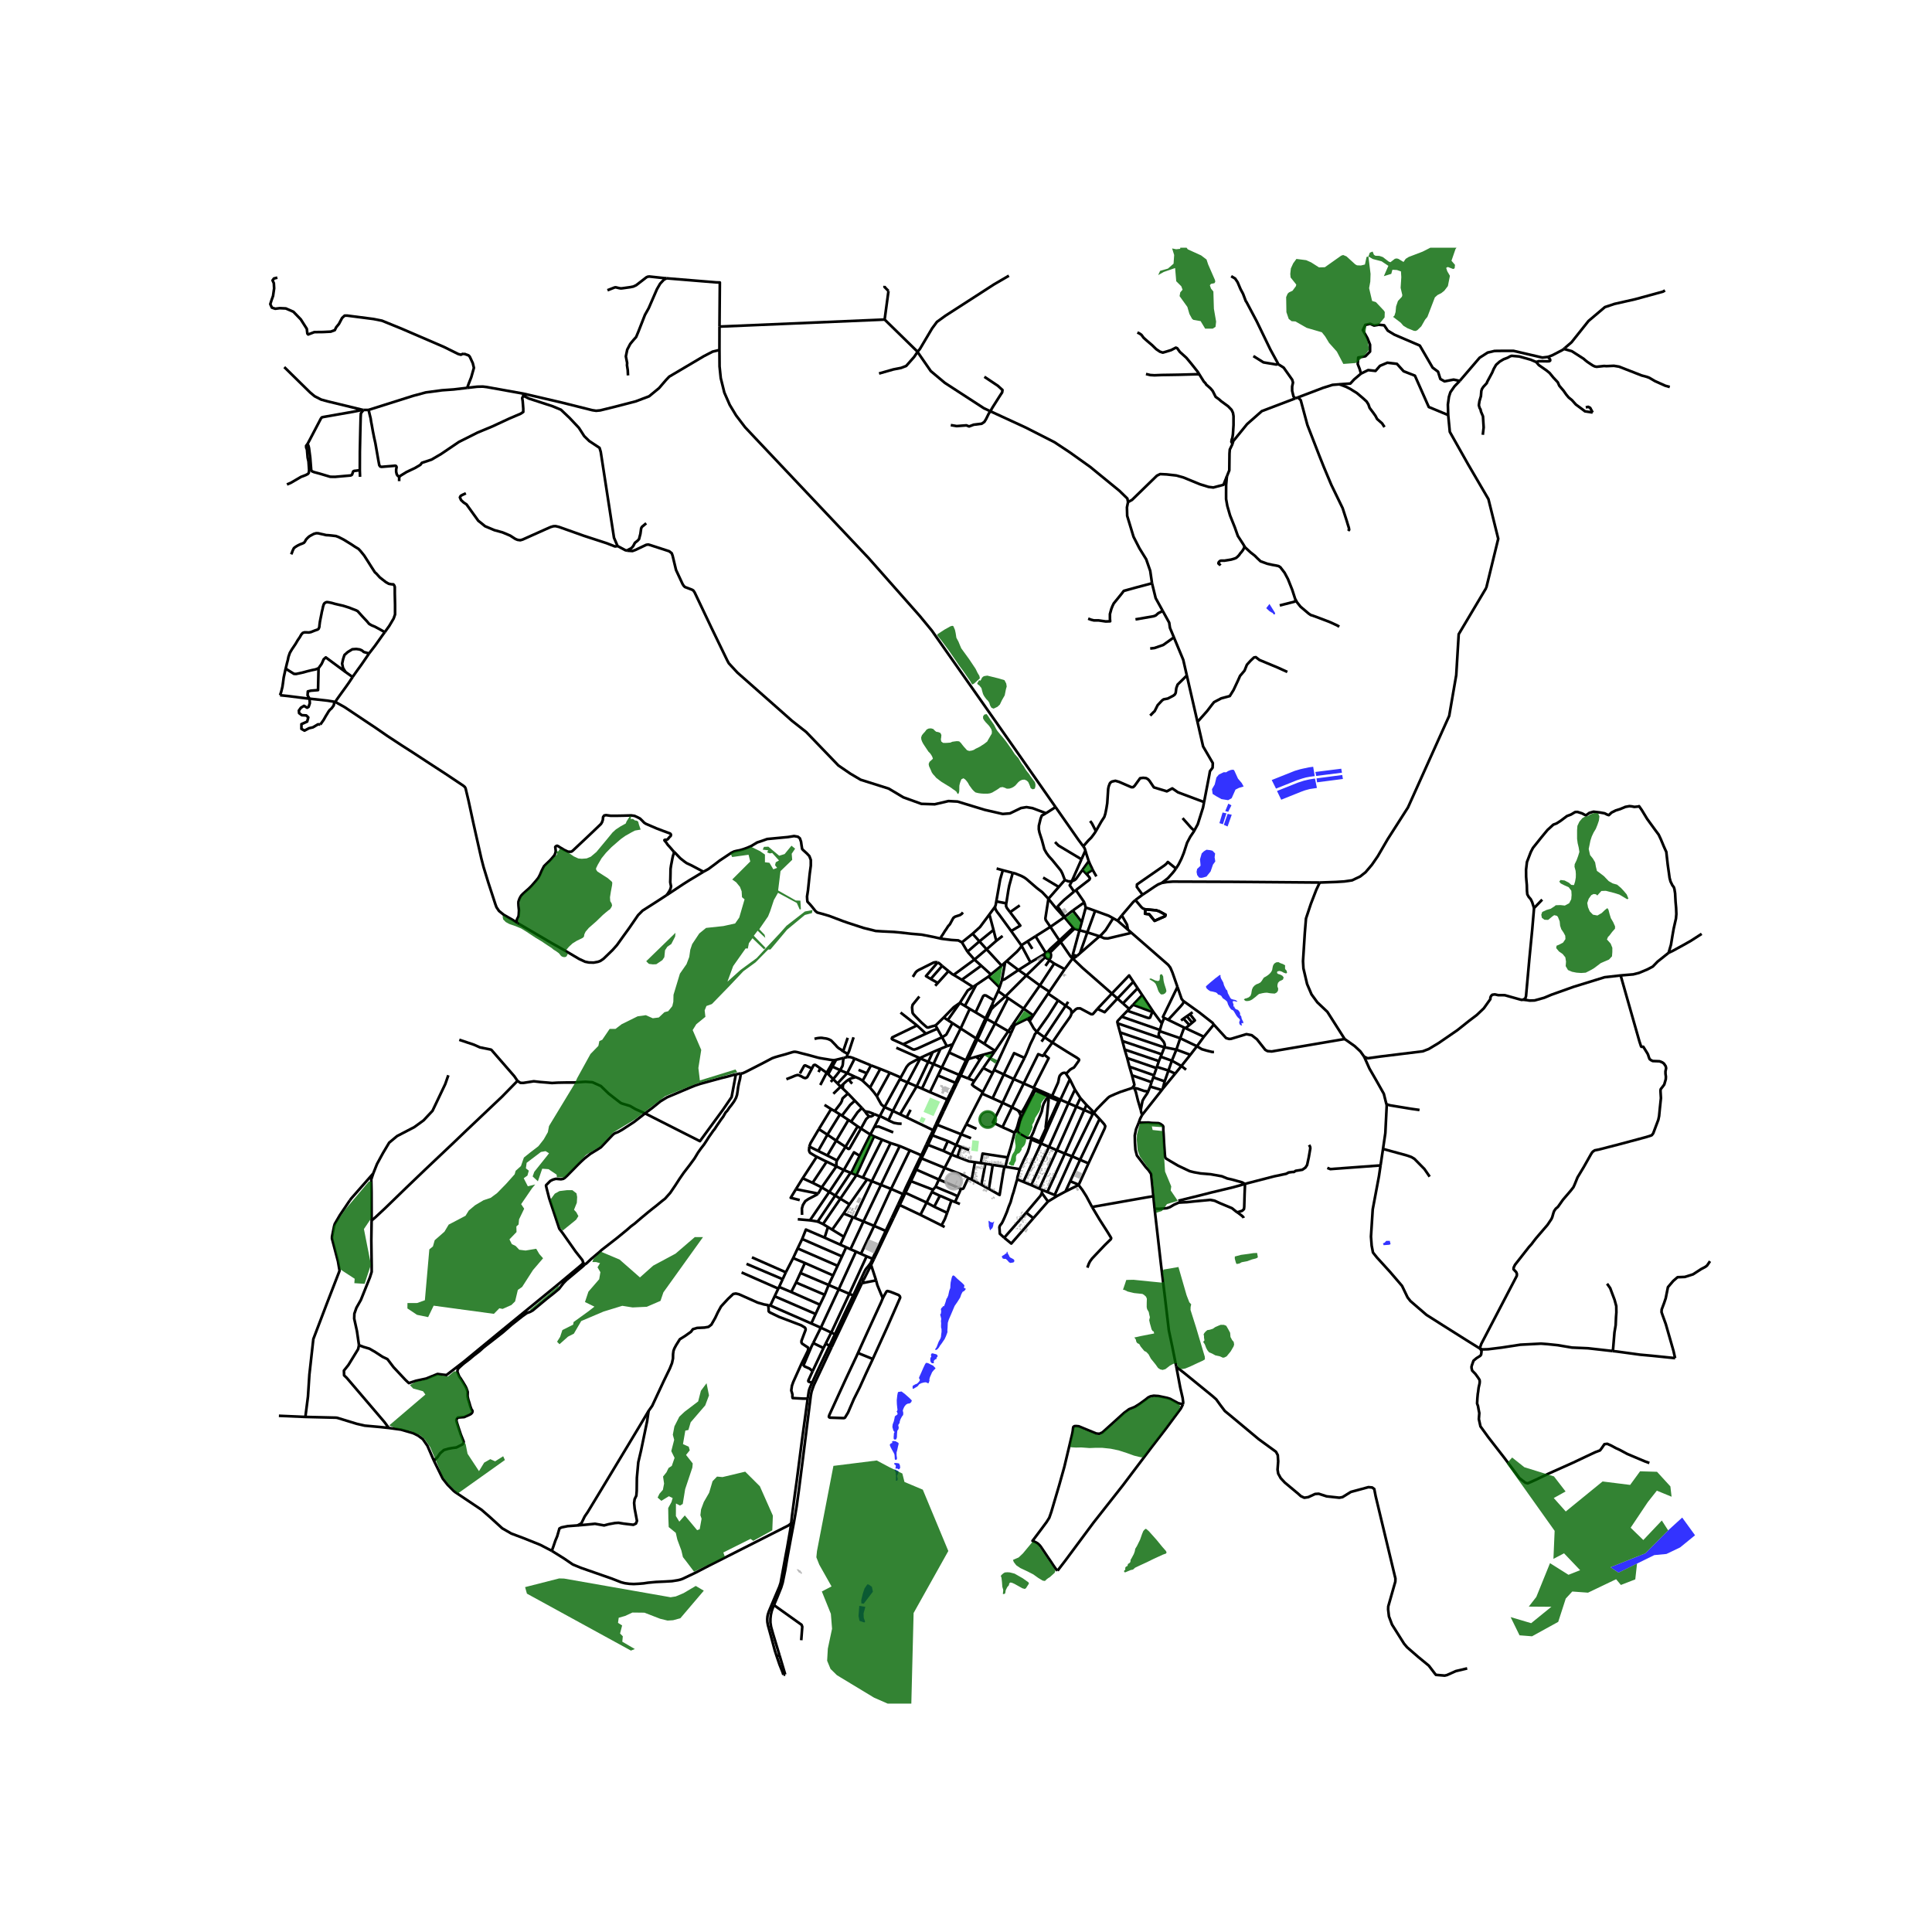 <svg xmlns="http://www.w3.org/2000/svg" xmlns:xlink="http://www.w3.org/1999/xlink" width="960" height="960" viewBox="0 0 720 720"><defs><style>*{stroke-linejoin:round;stroke-linecap:butt}</style></defs><g id="figure_1"><path id="patch_1" d="M0 720h720V0H0z" style="fill:#fff"/><g id="axes_1"><path id="patch_2" d="M90 634.882h558V92.318H90z" style="fill:#fff"/><g id="LineCollection_1"><path d="m491.823 328.894-32.8-.261-21.967-.08-2.238.17-1.825.311" clip-path="url(#p68af8bc9aa)" style="fill:none;stroke:#000"/><path d="m438.24 323.69-.63.876-.71.868-1.667 1.853-2.24 1.747M425.796 333.437l1.943-1.278 2.484-1.693 1.357-.856 1.413-.576M292.621 624.03l-.672.114M292.621 624.03l-.42-1.442-1.7-5.692M405.346 326.19l-1.919-2.023M400.967 331.72l4.988-3.862.242-.485-.22-.422-.631-.762" clip-path="url(#p68af8bc9aa)" style="fill:none;stroke:#000"/><path d="m407.025 323.87.04.18-.22.328-1.461.916-.182.356.144.54M400.967 331.72l3.133 4.566M400.967 331.72l-.694.542M404.615 338.233l-.515-1.947M404.615 338.233l-1.476 5.432M408.128 339.442l-2.135-.777-1.378-.432M393.59 338.506l-2.874-3.55M393.59 338.506l.542-.648M396.657 341.807l-.54-.52-2.528-2.78M408.128 339.442l-2.92 8.02M414.847 342.203l-1.648-.915-5.07-1.846M396.657 341.807l-5.215 3.612M396.657 341.807l3.26 3.917M396.657 341.807l3.137-2.47M396.657 341.807l-.5-1.193-2.025-2.756M414.847 342.203l1.667.927M409.77 348.926l.728-.622 1.529-1.66 2.82-4.44M416.514 343.13l1.558-1.99M416.514 343.13l3.836 3.347M399.916 345.724l-5.108 4.774M399.916 345.724l.473.393M402.284 346.689l2.924.774M402.284 346.689l.855-3.024M402.284 346.689l-2.508 9.18M402.284 346.689l-1.895-.572M405.208 347.463l-2.75 7.819M405.208 347.463l4.562 1.463M421.686 347.642l-1.336-1.165M409.77 348.926l1.735.735 1.353.067 8.828-2.086M438.806 367.802l-1.865-5.354-.794-1.842-.8-1.045-13.66-11.919M402.458 355.282l2.228-1.937 5.084-4.42M402.458 355.282l-1.078.96M399.681 357.242l.095-1.373M399.681 357.242l-2.91 3.936M395.274 351.059l3.595 5.263.812.92" clip-path="url(#p68af8bc9aa)" style="fill:none;stroke:#000"/><path d="m414.357 370.262-10.946-9.574-3.115-2.988-.615-.458M401.38 356.243l-1.025.722-.674.277M374.59 358.656l-1.305 1.212M374.59 358.656l-1.226 6.687M374.59 358.656l.557-.478M392.867 359.077l-5.344 8.174M392.867 359.077l-1.776-1.22M392.867 359.077l3.904 2.101M373.364 365.343l-.868 2.631M379.556 361.488l-5.12 3.437-1.072.418M371.98 369.36l2.712 1.954M371.98 369.36l.516-1.386M371.98 369.36l-1.588 3.408M374.692 371.314l7.778-7.775M374.692 371.314l-4.278 3.807M374.692 371.314l.98.663M357.707 373.753l1.874 1.116M357.707 373.753l-4.504 6.407M362.609 367.796l-1.967 1.316-2.935 4.641M351.716 379.174l3.71-3.813 2.281-1.608M381.474 375.9l-4.095 6.028M381.474 375.9l6.05-8.65M381.474 375.9l-5.801-3.923M381.474 375.9l3.62 2.529M361.394 375.98l-3.378 7.3M361.394 375.98l-1.813-1.11M361.394 375.98l2.199 1.296M385.094 378.429l-2.216 1.226M385.094 378.429l-1.383 2.1M385.094 378.429l5.493-8.14M351.716 379.174l1.487.986M348.651 382.163l.788-.747 2.277-2.242M367.28 379.484l-3.687-2.208M367.28 379.484l.456.252M367.28 379.484l-.969 2.089M367.28 379.484l2.037-4.205M383.71 380.529l-.832-.874M386.418 384.568l-1.155-1.308-1.552-2.731M358.016 383.28l5.773 3.724M358.016 383.28l-3.078-1.996M358.016 383.28l-2.944 5.883M375.761 384.31l-4.936-2.873M375.761 384.31l1.032.68M375.761 384.31l-4.93 7.327M375.761 384.31l.884-1.302M363.79 387.004l.457.349M363.79 387.004l-2.743 5.84M363.79 387.004l2.521-5.431M355.072 389.163l-1.382 3.07M355.072 389.163l-2.198.73M370.83 391.637l-4.012-2.633M370.83 391.637l-.268.386M347.575 392.116l-1.637 3.624M347.575 392.116l-4.824 2.209M347.575 392.116l2.92-1.257M342.75 394.325l-8.715-3.862M342.75 394.325l.227.1M335.689 401.538l2.169-3.938.73-.878.61-.478 3.553-1.919M360.29 394.456l.559.225M360.29 394.456l-.28.676M360.29 394.456l.757-1.612M345.938 395.74l-4.329 9.13M345.938 395.74l-2.96-1.314M345.938 395.74l1.944.806M309.594 397.208l.604.28M309.594 397.208l-1.52 2.578M309.594 397.208l1.111-2.112M350.977 397.847l-1.422 2.96M350.977 397.847l2.713-5.614M350.977 397.847l-3.095-1.3M350.977 397.847l6.471 2.728M357.448 400.575l.552.216M357.448 400.575l-1.381 2.968M357.448 400.575l2.562-5.443M335.689 401.538l-.334.64M335.689 401.538l-4.079-1.761M321.474 402.77l2.753 2.565M321.474 402.77l1.539-2.79M318.7 401.312l1.474.635.641.373.5.321.159.13M363.122 402.831l-2.304-.92M363.122 402.831l3.303-4.83M366.275 406.999l-3.355-2.146-.662-.637.864-1.385M338.208 403.38l4.77-8.954M338.208 403.38l-5.467 10.63M338.208 403.38l-2.853-1.202M338.208 403.38l3.401 1.49M341.61 404.87l-6.18 10.407M341.61 404.87l1.984.82M324.227 405.335l3.828-6.981M326.79 408.549l-1.14-1.537-1.423-1.677M346.573 407.015l2.982-6.208M346.573 407.015l-2.98-1.325M346.573 407.015l6.448 2.77M353.021 409.785l-1.908 4.136M353.021 409.785l.577.243M353.021 409.785l1.85-3.79M309.736 413.321l1.346.76M309.736 413.321l-4.573 7.464M309.736 413.321l-2.466-1.558M332.741 414.01l-1.633 3.477M332.741 414.01l2.689 1.267M329.663 412.557l.34.19 2.738 1.263M335.43 415.277l2.434 1.148M331.108 417.487l-3.19-1.598M336.013 418.794l-1.416-.076-1.516-.28-1.754-.807-.22-.144M347.76 421.188l-9.896-4.763M347.76 421.188l-.824 1.64M347.76 421.188l.47.258M347.76 421.188l.99-2.146M331.906 425.995 324.9 440.21M331.906 425.995l-3.197-1.269M331.906 425.995l3.408 1.103M335.314 427.098l3.748 1.591M328.307 441.568l3.406-7.107 3.6-7.363M343.343 430.546l-4.281-1.857M343.343 430.546l-.452.934M343.343 430.546l.517.227M343.343 430.546l1.902-4.085M324.9 440.21l-6.422 13.657M324.9 440.21l-1.747-.697M324.9 440.21l3.407 1.358M328.307 441.568l-6.525 13.64M328.307 441.568l3.774 1.505M336.51 445.003l-4.43-1.93M336.51 445.003l.593.204M336.51 445.003l-1.548 3.308-.255.542M336.51 445.003l.307-.695M314.38 452.241l3.426 1.354M314.38 452.241l2.222-3.435M314.38 452.241l-4.245 6.017M318.478 453.867l3.304 1.342M318.478 453.867l-.672-.272M321.782 455.209l3.98 1.642M321.782 455.209l-4.836 10.352M330.069 458.724l-4.307-1.873M330.069 458.724l.494.253M330.069 458.724l-2.134 4.616-2.152 4.443-.591 1.326M330.069 458.724l2.323-4.945M298.945 461.738l-1.683 3.513M298.945 461.738l14.846 6.485M307.307 461.227l-6.97-3.003-1.392 3.514M315.343 464.82l-2.208-.958M315.343 464.82l1.603.741M315.343 464.82l-1.552 3.403M297.262 465.25l-1.676 3.6M297.262 465.25l14.89 6.48M316.946 465.561l2.054.876M319 466.437l1.835.835M319 466.437l-6.429 14.04M322.956 468.207l-2.12-.935M322.956 468.207l2.236.902M322.956 468.207l-6.42 13.958M313.791 468.223l-1.639 3.507M295.586 468.85l-2.73 5.297M295.586 468.85l4.37 1.83M325.192 469.11l.468.164M325.192 469.11l-.384.81-.389.826-.907 1.207-.65.77-.353.513-.473.932-1.075 2.273M299.956 470.68l10.52 4.637M299.956 470.68l-1.665 3.72M312.152 471.73l-1.676 3.587M298.29 474.4l-1.629 3.56M298.29 474.4l10.522 4.478M310.476 475.317l-1.664 3.561M296.661 477.96l10.68 4.575M296.661 477.96l-1.787 3.546M308.812 478.878l3.76 1.6M308.812 478.878l-1.471 3.657M290.355 479.602l-.312.626M290.355 479.602l1.322-2.884M290.355 479.602l4.519 1.904M312.571 480.478l-6.665 14.305M312.571 480.478l3.965 1.687M294.874 481.506l10.678 4.71M316.536 482.165l1.452.641M316.536 482.165l-6.75 14.445M307.34 482.535l-1.788 3.681M288.695 483.078l-1.608 3.45M288.695 483.078l1.348-2.85M288.695 483.078l15.26 6.61M287.087 486.528l15.256 6.69M287.087 486.528l-.786-.134M305.552 486.216l-1.597 3.472M303.955 489.688l-1.612 3.53M302.343 493.217l3.563 1.566M305.906 494.783l3.88 1.827M305.906 494.783l-2.844 5.735M309.786 496.61l1.375.62M309.786 496.61l-2.07 4.114M325.728 423.495l-1.38-.683M325.728 423.495l2.98 1.231M325.728 423.495l-6.562 14.428M339.062 428.69l-6.981 14.383M319.166 437.923l-1.958-.78M319.166 437.923l2.399.957M319.166 437.923l-5.991 8.795M323.153 439.513l-1.588-.633M323.153 439.513l-6.55 9.293M306.24 442.494l-3.405-1.687M306.24 442.494l2.804 1.708M306.24 442.494l5.452-7.818M306.24 442.494l-1.33 2.327M332.08 443.073l-6.318 13.778M313.175 446.718l-1.91-1.163M313.175 446.718l3.427 2.088M313.175 446.718l-6.459 9.45M317.806 453.595l-3.319 7.322M297.31 454.377l4.544.399M306.716 456.168l-1.97-.93M306.716 456.168l1.832 1.12M325.762 456.851l-4.927 10.421M308.548 457.288l-1.241 3.939M308.548 457.288l1.587.97M310.135 458.258l4.352 2.659M314.487 460.917l-1.352 2.945M307.307 461.227l5.828 2.635M539.702 154.689l.6 6.258 6.853 12.15 7.54 12.914 3.654 14.775-4.455 18.278M491.823 328.894l5.985-.206 3.166-.193 2.929-.43 3.005-1.435 1.992-1.57 2.38-2.802 2.169-3.148 3.714-6.386 7.55-11.815 15.36-34.13 2.627-15.21.915-15.214 10.28-17.291M391.442 345.42l3.366 5.078M391.442 345.42l-5.529 3.49M390.716 334.955l-1.137 7.293.134.628 1.729 2.543M394.808 350.498l.466.56M394.808 350.498l-3.488 3.205-.884 1.038M420.82 375.98l1.467-1.54M420.82 375.98l-.676.7M420.82 375.98l-2.334-2.037M369.698 374.423l-.326.73-.055.126M369.406 376.094l-.038-.48-.051-.335M389.54 356.694l.259.212.223.21.385.211.553.06M389.54 356.694l-7.07 6.845M389.357 355.488l-.089.437.085.437.188.332M375.147 358.178l4.41 3.31M380.7 352.419l-.105.223-.112.252-.415.543-1.07 1.215-3.851 3.526M379.556 361.488l2.914 2.051M379.556 361.488l4.466-2.827M382.47 363.539l5.053 3.712M387.523 367.25l3.538 2.332M391.061 369.582l-.474.706M391.061 369.582l5.71-8.404M390.587 370.288l3.74 2.514M408.97 375.976l-1.642 1.902-.323.11-.443-.06-3.993-2.14-1.045.008-.617.325-1.584 1.517" clip-path="url(#p68af8bc9aa)" style="fill:none;stroke:#000"/><path d="m392.174 388.514 3.72-5.46 1.994-2.796.925-1.314.35-.718.16-.588M397.13 374.814l1.622 1.122.364.41.128.413.08.88M392.174 388.514l-2.91-1.943M397.286 400.172l1.465-1.5.805-.505.649-.314.203-.248 1.54-2.16.187-.34v-.24l-.144-.187-.694-.508-3.457-2.098-5.666-3.558" clip-path="url(#p68af8bc9aa)" style="fill:none;stroke:#000"/><path d="m389.048 392.977 1.657-2.37 1.47-2.093M394.328 372.802l2.801 2.012M386.418 384.568l4.29-6.052 3.62-5.714M386.418 384.568l2.846 2.003M381.803 394.252l.744-1.628 1.43-3.519 1.205-2.459.486-1.222.75-.856M397.13 374.814l-7.866 11.757M397.13 374.814l.954-1.474M389.264 386.57l-1.123 1.618M366.818 389.004l-2.57-1.651M366.818 389.004l4.007-7.567M370.825 381.437l-3.089-1.7M370.825 381.437l4.848-9.46M380.7 352.419l3.322 6.242M380.7 352.419l-3.868-5.452M382.947 350.796l-1.786 1.135-.263.199-.197.289M384.022 358.66l5.335-3.172M385.913 348.91l3.773 6.13M385.913 348.91l-2.966 1.886M389.686 355.04l-.33.448M390.436 354.741l-.437.087-.313.211M370.78 337.977l.236.925.562.926.919 1.196 4.335 5.943M376.427 339.947l3.806 5.006-3.4 2.014M404.1 336.286l-4.306 3.051M390.716 334.955l3.861-4.413M377.422 325.286l.956.25 2.25.899 1.128.609.723.51 3.97 3.428 1.92 1.467 2.347 2.506M396.838 327.957l-2.26 2.585M399.423 328.434l-1.24.031-1.345-.508M389.815 303.062l-1.57.88-.446 1.144-.639 2.634-.027 1.331.25 1.25.916 2.821.917 3.407.75 1.33.891 1.224 1.274 1.404 3.215 3.946.58 1.123.912 2.401M399.423 328.434l3.619-8.192M403.427 324.167l-2.413 3.362-.545.452-1.046.453" clip-path="url(#p68af8bc9aa)" style="fill:none;stroke:#000"/><path d="m400.273 332.262-1.62-2.331.77-1.497M405.742 320.942l-2.315 3.225M404.484 316.978l.396 1.347.862 2.617M407.025 323.87l-.051-.235-.734-1.521-.498-1.172M404.484 316.978l-1.442 3.264M403.708 315.403l.495.734.281.84M393.18 313.806l1.271 1.29 8.59 5.146M368.398 363.92l-4.574 3.084M368.398 363.92l.87-.776M368.398 363.92l4.098 4.054M353.203 380.16l1.735 1.124M363.824 367.004l-1.215.792M363.824 367.004l-4.243 7.865M362.609 367.796l-4.178-2.655M355.4 363.312l3.031 1.83M355.4 363.312l7.742-5.702M353.486 361.905l1.398 1.14.516.267M369.269 363.144l4.016-3.276M369.269 363.144l-3.595-3.263M363.142 357.61l-2.595-2.945M363.142 357.61l2.532 2.27M363.142 357.61l4.533-3.843M358.478 351.188l2.07 3.477M358.478 351.188l3.98-3.202M351.094 349.874l3.513.432 2.521.152 1.35.73M367.675 353.767l3.607-3.136M367.675 353.767l5.61 6.1M367.675 353.767l-2.668-2.948M371.282 350.63l2.357-1.824M371.282 350.63l-1.034-4.075M368.72 340.782l2.06-2.805M368.72 340.782l1.528 5.773M362.458 347.986l2.774-2.523 3.487-4.681M362.458 347.986l2.55 2.833M360.547 354.665l4.46-3.846M365.007 350.82l5.241-4.265M371.41 323.672l2.318.646M373.728 324.318l3.694.968M371.297 335.918l1.442-8.198.989-3.402M388.745 327.05l5.832 3.492M371.297 335.918l-.244 1.384-.273.675M399.794 339.337l3.345 4.328M399.776 355.869l1.604.374M351.103 359.969l-.914-.832-.74-.492" clip-path="url(#p68af8bc9aa)" style="fill:none;stroke:#000"/><path d="m346.851 364.833-1.757-1.072 4.356-5.116M340.19 364.063l1.043-1.673.493-.503.635-.396 5.578-2.785.795-.137.716.076M351.103 359.969l2.383 1.936M351.103 359.969l-4.252 4.864M365.674 359.88l-7.243 5.261M353.486 361.905l-3.989 4.413M346.851 364.833l2.646 1.485M422.359 365.876l1.6 2.407M416.444 372.122l2.386-2.519 3.529-3.727M414.357 370.262l2.548-2.67 3.887-4.073 1.567 2.357M349.497 366.318l-.97 1.05M433.854 379.33l-.466-.369 5.418-11.16M441.212 373.18l-.25-.18-.604-.716-1.552-4.482M423.958 368.283l1.71 2.573M418.486 373.943l2.827-2.924 2.645-2.736M414.357 370.262l2.087 1.86M408.97 375.976l2.994-3.176 2.393-2.538M425.669 370.856l-3.382 3.584M425.669 370.856l4.277 6.435M416.444 372.122l2.042 1.821M408.97 375.976l2.698 1.24 2.729-2.91 2.047-2.184M429.946 377.29l3.044 4.128M429.946 377.29l-.51-.152M433.854 379.33l1.5.727M433.854 379.33l-.864 2.088M382.878 379.655l-4.085 1.979M351.089 386.55l1.421-.874.132-.126.147-.221 2.15-4.045M432.99 381.418l-.725 2.433M448.644 386.36l3.428-4.193.159-.473M441.212 373.18l5.758 4.144 4.958 3.882.303.488M501.121 387.212l-27.19 4.631-1.556-.13-.841-.46-3.116-3.952-1.938-1.51-1.974-.383-5.74 1.735-.712.04-1.117-.315-4.706-5.174M378.793 381.634l-1.414.294M378.793 381.634l-.687.44M348.651 382.163l.66 1.19M342.612 371.371l-2.505 3.088-.207.978.111 1.268.085.769.27.441.966 1.044 2.102 2.132 1.856 1.656.303.161.36.01 1.36-.42 1.338-.335M377.379 381.928l-.734 1.08M378.106 382.074l-1.313 2.915M378.106 382.074l-1.46.934M441.313 382.948l.512.235M441.313 382.948l-5.96-2.89M441.313 382.948l-1.478 3.97M432.137 384.263l7.698 2.655M432.137 384.263l.128-.412M432.504 386.86l-.687-.934.015-.587.305-1.076M432.504 386.86l-16.018-5.5M433.95 390.277l.15-.65-.116-.68-.337-.733-1.143-1.354M448.644 386.36l-2.573 3.544M448.644 386.36l-6.82-3.177M351.089 386.55l-1.778-3.197M351.089 386.55l1.785 3.343M336.577 389.168l3.612 1.9.555.08 1.19-.403 9.155-4.196M439.835 386.918l6.236 2.986M439.835 386.918l-1.434 4.249M446.071 389.904l-2.47 3.193M452.414 392.041h-.658l-2.114-.527-1.756-.505-1.815-1.105M352.874 389.893l-2.38.966M433.95 390.277l-1.036 2.628M433.95 390.277l4.451.89M417.428 384.757l15.098 5.107 1.424.413M350.495 390.859l-2.613 5.687M438.401 391.167l5.2 1.93M438.401 391.167l-1.682 4.123M353.69 392.233l6.32 2.899M366.56 393.024l-2.83.808M366.56 393.024l-1.405 1.885M370.562 392.023l-.735.125-3.267.876M443.6 393.097l-3.332 4.17M432.548 393.798l-.662 1.656M432.548 393.798l.366-.893M432.548 393.798l4.17 1.492M363.73 393.832l-2.881.849M363.73 393.832l1.425 1.077M381.803 394.252l-4.02 7.876M374.076 400.401l3.613-7.452.23-.472 3.884 1.775M311.598 394.952l2.776-.682M311.598 394.952l-1.4 2.536M310.705 395.096l.426-.052.467-.092M365.155 394.91l-4.337 7M276.044 400.051l.668-.044 1.137-.509 6.13-3.133 3.81-2.005.99-.353 1.505-.443 2.418-.66 1.576-.486.91-.271.605-.153.326-.027.393.027.67.127 1.662.443 2.396.601 2.877.795.93.245.673.137 1.036.18 1.347.21 1.15.198.852.118.6.048M360.01 395.132l.526.22M436.719 395.29l3.55 1.977M436.719 395.29l-1.271 3.67M347.882 396.546l-4.288 9.144M440.268 397.267l-2.301 2.83M440.268 397.267l1.757 1.378M310.198 397.488l2.916 1.331M310.198 397.488l-1.534 2.814M431.142 397.602l-.158.456M431.142 397.602l.744-2.148M431.142 397.602l4.306 1.358M298.104 400.047l1.558-2.803.179-.162.294-.03 2.442 1.15" clip-path="url(#p68af8bc9aa)" style="fill:none;stroke:#000"/><path d="m293.058 402.189 2.016-.786 1.283-.54.833-.241.504.079 1.017.465.71.417.527.171h.293l.372-.188.217-.128 1.747-3.236M305.699 398.13l-1.543-1.078-.369-.212-.336.03-.284.152-.59 1.18M366.425 398.002l4.137-5.979M366.425 398.002l3.536 1.849M328.055 398.354l-3.463-1.326M328.055 398.354l3.555 1.423M370.477 398.736l3.6 1.665M370.477 398.736l6.316-13.747M370.477 398.736l-.516 1.115M435.448 398.96l2.519 1.137M435.448 398.96l-1.407 4.033M308.073 399.786l-2.372 4.572M308.073 399.786l-2.374-1.657M308.073 399.786l.591.516M369.96 399.851l-3.685 7.148M331.61 399.777l-4.82 8.772M315.744 399.924l2.956 1.388M315.744 399.924l2.767-5.422M315.744 399.924l-3.65 3.855M313.114 398.82l.806.37 1.824.734M310.506 402.15l-1.563-1.544-.279-.304M437.967 400.097l-4.66 5.662M274.22 400.43l1.026-.255.798-.124M217.893 471.27l.62-.409 1.75-1.641 3.033-2.554.912-.84 3.453-2.682 2.147-1.673 2.105-1.714 1.831-1.512 1.453-1.27 1.389-1.03 2.147-1.854 2.842-2.36 1.473-1.19 1.474-1.149 2.083-1.714 1.264-.988 1.915-2.158 1.852-2.722 1.6-2.48 1.558-2.258 2.19-2.843 1.81-2.46 1.346-2.239 1.074-1.512 1.2-1.553.884-1.351.884-1.392 1.116-1.592.547-.787.463-.545.863-1.33.905-1.31.527-.788.947-1.27.484-.867.4-.685.526-.525.884-1.29.695-.848 1.032-1.431.736-1.352.358-1.088.21-1.31.211-1.614.316-1.532.357-1.427.211-1.246.074-.834M374.076 400.401l3.706 1.727M374.076 400.401 369.9 409.3M316.386 402.278l.328-.201.723-.287.867-.192.216-.126.18-.16M429.797 401.505l-.636 1.8M429.797 401.505l.26-.775M429.797 401.505l4.244 1.488M360.818 401.91 358 400.79M377.782 402.128l3.733 1.644M377.782 402.128l-4.142 8.847M398.703 402.237l1.89 3.825M398.703 402.237l-1.417-2.065M398.703 402.237l-3.518 7.594M434.041 402.993l-.734 2.766M314.245 404.02l-.962.954M316.386 402.278l-.423.262-.561.415-1.157 1.064M314.12 405.699l-.044-.765.169-.915M427.907 406.738l.705-1.805M425.123 413.626l.42-2.18.258-1.231.54-.982 1.157-1.707.41-.788M422.71 405.46l1.324.274 1.308.474 1.101.382 1.464.148M313.283 404.974l.838.725M313.283 404.974l-1.189-1.195M313.283 404.974l-2.718 2.637M314.12 405.699l1.891 1.814M433.307 405.76l-.32.453M400.593 406.062l2.023 3.144M400.593 406.062l-2.406 5.067M432.986 406.213l-7.345 9.297M432.986 406.213l-4.374-1.28M366.275 406.999l-.285.555M365.99 407.554l3.91 1.745M365.99 407.554l-5.883 11.443M392.093 408.426l3.092 1.405M392.093 408.426l-.876-.385M397.286 400.172l-.154-.225-.21-.122-.307-.026-.49.088-.477.257-.713.753-.268.81-.13.757-.203.944-2.241 5.018M329.663 412.557l-1.195-.923-1.145-2.027-.533-1.058M369.9 409.299l3.74 1.676M402.616 409.206l2.287 2.571M402.616 409.206l-1.507 3.187M395.185 409.831l3.002 1.298M395.185 409.831l-7.215 16.316M373.64 410.975l3.51 1.664M373.578 420.079l-3.575-1.786 3.637-7.318M398.187 411.129l2.922 1.264M398.187 411.129l-7.259 16.27M404.903 411.777l-.847 1.89M407.631 414.746l-.54-.784-2.188-2.185M401.11 412.393l2.946 1.274M401.11 412.393l-7.237 16.264M329.663 412.557l-1.746 3.332M329.663 412.557l5.692-10.379M404.056 413.667l-7.216 16.249M407.223 415.205l-.886-.553-2.281-.985M322.304 414.138l-1.119-1.237M325.79 415.182l-1.908-.74-1.578-.304" clip-path="url(#p68af8bc9aa)" style="fill:none;stroke:#000"/><path d="m323.877 416.051-.842-.868-.731-1.045M407.631 414.746l2.138 2.269M407.631 414.746l-.408.46M422.008 405.43l-4.403 1.466-2.058.84-1.528.68-.673.344-.447.383-2.074 2.078-2.058 2.109-1.136 1.416M425.123 413.626l.187.88.33 1.004M424.412 418.3l.484-1.379.745-1.41M325.79 415.182l2.054.846M323.877 416.051l.731.03.747-.365.436-.534M320.863 420.566l1.918-3.479 1.096-1.036M327.917 415.89l-.073.138M327.844 416.028l-1.995 3.939M409.77 417.015l-7.262 15.212M405.646 433.548l6.048-13.043.21-.828-.36-.662-.512-.611-1.263-1.39M325.849 419.967l-1.5 2.845M332.878 422.004l-5.386-2.172-1.643.135M324.349 422.812l-3.486-2.246M324.349 422.812l-3.98 7.903M328.709 424.726l-7.144 14.154M384.298 424.661l3.672 1.486M384.298 424.661l-.146-.74M380.009 435.701l1.493-3.343 1.459-3 .54-1.605.797-3.092M387.97 426.147l-6.59 14.294M387.97 426.147l2.958 1.253M390.928 427.4l-6.608 14.258M390.928 427.4l2.945 1.257M393.873 428.657l-6.55 14.31M393.873 428.657l2.967 1.259M351.601 428.912l1.63-3.659M351.601 428.912l-5.752-2.247M351.601 428.912l3.01 1.393M396.84 429.916l-6.527 14.311M396.84 429.916l2.701 1.018M354.612 430.305l2.172.833M354.612 430.305l1.724-3.567M354.612 430.305l-2.567 4.927M320.368 430.715l-3.16 6.428M314.458 436.046l3.796-6.61 2.114 1.28M399.541 430.934l-6.498 14.409M399.541 430.934l7.682-15.729M399.541 430.934l2.967 1.293M402.508 432.227l-3.668 7.973M402.508 432.227l3.138 1.321M363.324 433.113l2.18.313M363.324 433.113l-1.196 6.482M356.784 431.138l4.282 1.642 2.258.333M367.24 433.682l-1.736-.256M367.24 433.682l2.723.443M367.24 433.682l-1.517 7.826M405.646 433.548l-3.658 8.04M380.009 435.701l-5.541-.907M379.092 439.49l.064-.735.853-3.054M314.458 436.046l-2.766-1.37M314.458 436.046l2.511 1.002M314.458 436.046l-5.414 8.156M316.97 437.048l.238.095M316.97 437.048l-5.706 8.507M379.092 439.49l2.289.951M374.24 461.27l-1.62-1.483-.173-2.483.243-.619.656-.817.413-.802.606-1.338.899-2.133.6-1.76.765-1.866.688-2.524.414-1.2.39-1.42.706-2.509.265-.826M381.38 440.441l2.94 1.217M398.84 440.2l-1.764 3.833M401.988 441.589l-.562-.318-2.586-1.07M384.32 441.658l3.003 1.31M401.988 441.589l-4.912 2.444M406.984 449.807l-1.04-1.955-1.077-2.017-1.508-2.384-1.035-1.346-.336-.516M348.668 442.275l1.227-2.701M348.668 442.275l-.947 1.102M356.894 445.804l-2.142-.996-2.346-.957-3.738-1.576M387.323 442.968l1.037.46M358.11 443.037l-8.215-3.463M356.894 445.804l.734-1.589.481-1.178M360.817 438.993l-1.742 3.827-.164.165-.253.09-.549-.038M388.36 443.427l1.953.8M388.26 444.57l.08-.591.02-.552M390.313 444.227l2.73 1.116M397.076 444.033l-3.097 1.66M309.044 444.202l2.22 1.353M309.044 444.202l-7.19 10.574M347.294 444.225l2.978 1.408M347.294 444.225l.427-.848M347.294 444.225l-1.98 3.938M388.26 444.57l2.295 3.194M382.43 451.923l5.367-6.34.463-1.014M393.043 445.343l.936.35M311.264 445.555l-6.518 9.684M356.894 445.804l-.986 2.148M390.555 447.764l.354-.194 3.07-1.877M354.57 447.456l1.338.496M354.57 447.456l-1.589 4.535M350.272 445.633l.471.15 1.074.476 2.754 1.197M390.555 447.764l-5.438 6.21M355.908 447.952l1.819.751M429.827 445.81l-2.315.374-20.528 3.623" clip-path="url(#p68af8bc9aa)" style="fill:none;stroke:#000"/><path d="m405.234 472.418.526-1.444.439-.872.797-1.1 4.786-5.05 2.194-2.14.12-.397-.16-.329-1.109-1.826-3.079-4.814-2.764-4.639M382.43 451.923l2.687 2.052M382.43 451.923l-8.19 9.347M352.981 451.99l-4.833-2.288M350.872 456.66l1.223-2.313.886-2.356M343.012 452.737l2.301-4.574M343.012 452.737l7.86 3.924M343.012 452.737l-7.734-3.66M374.24 461.27l2.639 2.16 8.238-9.455M301.854 454.776l2.892.463M350.872 456.66l1.159.61M316.011 407.513l2.579 2.693M311.082 414.08l2.216-2.918.263-.507.2-.427.112-.528.167-.397 1.971-1.79M318.59 410.206l2.595 2.695M313.762 415.766l3.101-4.033 1.727-1.527M317.161 418.014l2.417-3.49 1.607-1.623M313.022 415.301l-1.94-1.22M313.022 415.301l.74.465M313.022 415.301l-4.67 7.57M313.762 415.766l2.425 1.616M316.187 417.382l.974.632M316.187 417.382l-4.572 7.698M317.161 418.014l2.456 1.751M349.26 419.173l2.377-5.01M349.26 419.173l8.94 3.531M349.26 419.173l-.51-.13M349.26 419.173l-1.03 2.273M319.617 419.765l1.246.801M319.617 419.765l-4.528 7.61M315.089 427.375l1.037.77.233.03.228-.144 4.276-7.465M305.163 420.785l3.19 2.086M301.606 427.29l.451-1.25 3.106-5.255M358.2 422.704l1.907-3.707M358.2 422.704l-1.864 4.034M358.2 422.704l3.675 1.463M308.353 422.87l-3.45 6.059M308.353 422.87l3.262 2.21M347.478 423.104l.752-1.658M347.478 423.104l5.754 2.15M347.478 423.104l-.542-.276M347.478 423.104l-1.63 3.56M311.615 425.08l-3.289 5.537M311.615 425.08l3.474 2.295M353.232 425.253l3.104 1.485M356.336 426.738l1.714.657M345.849 426.665l-.604-.204M345.849 426.665l-1.989 4.108M315.089 427.375l-3.182 5.08M361.167 428.606l-3.117-1.211M308.326 430.617l3.58 1.839M308.326 430.617l-3.422-1.688M304.376 431.084l-5.235 8.024M301.606 427.29l-.104 1.438.182.586.232.348 1.914 1.153.546.27M308.085 432.9l-.843-.362-2.866-1.454M343.414 431.694l.446-.92M343.414 431.694l8.63 3.538M343.414 431.694l-.523-.214M343.414 431.694l-1.937 4.185M308.085 432.9l3.607 1.776M308.085 432.9l-5.25 7.907M311.907 432.456l-.21.674-.005 1.546M352.045 435.232l-2.15 4.342M360.817 438.993l-1.45-.874-7.322-2.887M341.477 435.88l8.418 3.694M341.477 435.88l-.607-.216M341.477 435.88l-1.994 4.31M360.817 438.993l1.31.602M299.14 439.108l3.695 1.699M299.14 439.108l-2.52 4.067M362.128 439.595l3.595 1.913M339.483 440.19l8.238 3.187M339.483 440.19l-.604-.3M339.483 440.19l-2.058 4.338M365.723 441.508l2.81 1.555M337.425 444.528l7.888 3.635M337.425 444.528l-.608-.22M337.425 444.528l-.322.679M345.313 448.163l2.835 1.539M335.278 449.076l1.825-3.87M335.278 449.076l-.57-.223M335.278 449.076l-2.348 4.932M302.829 511.018l4.057-8.642M303.062 500.518l-.666 1.343-2.937 6.921.415.456 1.85.81 1.105.97" clip-path="url(#p68af8bc9aa)" style="fill:none;stroke:#000"/><path d="m302.651 515.308-1.306-.404-.107-.157v-.26l1.59-3.47M408.402 309.738l-.822-1.63-.663-1.27-.654-.874M448.725 298.918l-9.712-3.635-2.137-1.467-2.026 1.085-4.833-1.468-1.628-2.43-.51-.565-.734-.444-1.117-.122-1.148.153-2.042 2.827-.543.49-.643.028-4.617-2-1.358-.388-1.243.276-.514.31-.316.38-.435 1.153-.182.888-.347 5.325-.315 1.96-.398 1.982-.384 1.2-1.11 1.71-2.03 3.572M403.708 315.403l1.853-2.146 1.117-1.101.877-1.158.479-.676.368-.584M393.379 300.785l8.518 12.19 1.811 2.428M375.013 336.667l.79-5.001.324-1.658 1.295-4.722M420.35 346.477l-.337-1.877-1.941-3.46M423.13 335.41l-.82.753-4.238 4.977M400.389 346.117l-5.115 4.942M395.274 351.059l-3.97 3.953M391.304 355.012l-.407-.214-.46-.057M390.96 357.386l.32-.148.281-.358.083-.458.05-.515-.097-.482-.293-.413M390.96 357.386l.13.47M444.426 377.216l-.964.723M443.462 377.939l-1.12.765M444.28 381.13l1.015-.848-1.833-2.343M442.343 378.704l1.938 2.426M442.343 378.704l-1.31.902M441.033 379.607l2.215 2.386M441.033 379.607l-.879.698M444.28 381.13l-1.032.863M443.248 381.993l-1.423 1.19M324.592 397.028l-1.58 2.951M318.51 394.502l2.393 1.011 3.689 1.515M349.555 400.807l6.512 2.736M356.067 403.543l-1.197 2.452M356.067 403.543l.507.24M381.515 403.772l3.682 1.622M381.515 403.772l-4.365 8.867M389.048 392.977l-.414.54-1.724-.659-5.395 10.914M377.15 412.639l2.325 1.26M377.15 412.639l-3.572 7.44M378.09 422.132l-2.074-.993-2.438-1.06M358.05 427.395l-1.266 3.743M365.504 433.426l.678-3.52 9.34 1.423M378.09 422.132l-1.404 5.426-1.163 3.771" clip-path="url(#p68af8bc9aa)" style="fill:none;stroke:#000"/><path d="m374.468 434.794.304-.382.75-3.083M369.963 434.125l4.505.669M369.963 434.125l-1.43 8.938M374.468 434.794l-.318.794-.335 1.766-.654 4.004-.637 3.97-3.991-2.265M350.272 445.633l-2.124 4.069M367.736 379.736l1.631-3.474.04-.168M367.736 379.736l-.927 2.023M364.247 387.353l2.562-5.594M364.247 387.353l-2.637 5.686M358 400.79l2.536-5.438M358 400.79l-1.426 2.994M304.91 444.82l-8.29-1.645M298.9 452.742l-.047-2.383.367-1.284.878-1.437 1.228-.825 2.967-1.543.616-.45M298.03 447.234l-3.358-.85 1.948-3.209M339.345 413.585l-1.481 2.84M301.606 427.29l3.298 1.639M501.121 387.212l-6.462-10.143-3.718-3.513-2.17-2.968-1.652-3.86-1.37-5.839-.154-2.672.672-10.539.439-5.369 1.807-5.443 2.014-5.22 1.296-2.752M508.39 393.827l-1.386-1.963-2.17-2.029-3.713-2.623M360.849 394.68l.761-1.641M360.849 394.68l-.313.672M385.197 405.394l.352.155M389.048 392.977l1.766 1.36-5.617 11.057M268.115 130.433l.018-8.725M195.207 146.722l14.383 3.354 11.14 2.793 1.432.213 1.513-.146 5.506-1.354 7.699-1.994 5.03-1.9 3.695-3.045 2.545-2.966 1.255-1.315 12.9-7.63 3.26-1.686 2.55-.613M393.379 300.785l-14.93-21.365-31.2-44.436-4.51-5.477-19.032-21.525-42.005-44.472-4.046-4.303-3.33-4.377-2.37-3.928-2.016-4.596-1.337-5.405-.446-4.326-.042-6.142M174.103 144.543l1.501-.17 2.24-.258 2.087-.05 1.499.182 13.777 2.475M195.104 147.367l-.038-.137-.005-.143.028-.14.118-.225M195.104 147.367l.077.138.11.116.138.087.154.052 1.44.737 8.857 2.878 3.16 1.315 3.222 3.057 3.477 3.699 1.978 3.088 1.883 1.834 3.829 2.537.446 1.498 4.942 32 1.312 3.065M233.655 205.21l-.742-.224-2.784-1.518" clip-path="url(#p68af8bc9aa)" style="fill:none;stroke:#000"/><path d="m173.62 183.84-1.213.556-.719.395-.295.577.422.991.95.89 1.098.739 4.382 6.09 1.055.83 1.468 1.203 1.278.536 2.217.933 3.003.825 2.84 1.192 1.946 1.254.832.339 1.008.136.876-.248 8.806-3.945 1.63-.715 1.03-.302.835-.035 1.235.293 9.407 3.346 8.436 2.744 2.803 1.1.27.077.316-.026.593-.147M389.815 303.062l3.564-2.277M233.655 205.21l2.057.138 1.127-.413 3.97-1.888.774-.118.72.202 7.066 2.293.956.734.34.951 1.273 5.304 2.439 5.24.405.642.44.455 2.626.995.516.297.499.72 6.268 13.191 5.91 12.203.563 1.034 3.2 3.466 16.775 14.807 3.509 3.118 5.36 4.219 11.997 12.471 4.466 3.058 3.829 2.261 10.465 3.302 5.424 3.24 6.764 2.446 4.946.152 5.136-1.192 3.382.183 10.146 3.088 6.668 1.528 2.712-.214 4.116-1.987 2.042-.336 2.233.367 5.041 1.895M329.674 119.09l-61.54 2.618M329.674 119.09l1.44-10.646M341.927 131.138l-.15-.218-12.103-11.83M248.427 103.704l1.121.105 17.393 1.423 1.323.037-.13 16.439M429.327 217.366l-.676-4.63-1.487-4.286-2.54-4.126-2.187-4.278-2.368-7.797-.087-3.17.404-1.959M369.07 153.256l13.206 6.09 10.674 5.436 5.703 3.774 7.627 5.441 10.851 8.873 3.007 2.924.248 1.326M457.226 177.51l-1.27 3.153-3.778 1.007-1.774-.213-3.231-.997-6.165-2.532-2.655-.734-3.586-.398-2.407-.117-1.2.58-9.28 9.028-1.494.833M544.004 141.949l-1.957 2.03-1.529 2.195-.537 1.704-.396 2.876.117 3.935" clip-path="url(#p68af8bc9aa)" style="fill:none;stroke:#000"/><path d="m507.196 139.238 2.68-1.314 2.743.305 1.66-1.895 2.743-1.162 3.574.428 2.489 2.751 4.211 1.651 5.169 11.678 7.237 3.009M499.12 143.225l1.311-.104 2.808-.184 1.404-1.529 2.553-2.17M509.938 120.834l-1.115.244-.926 1.956 1.723 3.027.957 2.415v2.538l-1.723 1.743-2.68.489-.191 2.415.734 1.865.479 1.712M576.923 133.003l-2.125.254-10.737-2.499-3.328-.015-3.736.044-2.583.602-3.013 1.93-7.397 8.63M509.938 120.834l.704-.154 1.435.643 1.755-.306 2.01.214 1.34 1.987 2.457 1.498 9.476 4.066 4.785 8.224 2.01 1.498.862 2.721 1.564.887 3.381-.642 2.287.479M516.677 411.518l-.97-3.895-2.66-4.725-2.687-4.652-1.97-4.42" clip-path="url(#p68af8bc9aa)" style="fill:none;stroke:#000"/><path d="m567.683 372.546-.63.086-1.099-.3-5.175-1.452-2.42-.012-1.274-.28-.952.126-.47.486-.237.557-.019.593-2.427 3.416-2.634 2.505-2.895 2.192-4.316 3.44-7.002 4.812-3.66 2.203-2.268.881-15.671 1.924-4.834.671-1.31-.567M438.391 509.38l1.457 7.761.884 3.83.21 1.63-.09.728M394.13 585.337l2.88-3.746 10.513-14.164 10.912-13.86 10.56-13.996 5.552-7.213 5.517-7.446.788-1.583" clip-path="url(#p68af8bc9aa)" style="fill:none;stroke:#000"/><path d="m394.13 585.337-.645-.636-.895-1.275-.972-1.49-1.031-1.497-2.75-4.096-.462-.55-.674-.619-.77-.45-1.144-.499.486-.63 2.059-2.736 2.695-3.63 1.01-1.612.757-2.178 2.906-9.84 1.936-6.895 2.937-12.313.213-1.116.093-.91.126-.592.387-.286.628-.038 1.017.094 3.674 1.516 2.876 1.179 1.13.096 1.146-.527 8.043-7.266 1.853-1.371 2.11-.834 1.846-1.157 2.359-1.72.74-.622.944-.466 1.21-.222 1.71.109 3.226.678 1.18.363 2.946 1.613 1.822.417M295.86 567.392l-1.009.304M295.86 567.392l.473-2.685.542-3.224.813-5.96 1.532-11.949 2.941-23.491.297-1.493.287-.843.56-1.579 6.644-14.167M288.428 598.176l1.236-2.939 1.46-3.633.543-1.75.926-4.538.875-5.138 1.19-6.455 1.201-6.331M306.886 502.376l.83-1.652M306.886 502.376l-3.824-1.858M363.908 420.68l-3.8-1.683M379.207 421.69l-.702-.077-.415.52M379.475 413.9l.64 1.117.224.7v.229l-.447 1.12-.39 1.435-.304 1.12-.339 1.035-.769 1.476M429.16 403.304l-.548 1.63M429.16 403.304l-7.298-2.566M421.862 400.738l-.947-3.21M422.008 405.43l.698-1.006.04-.221-.884-3.465M430.058 400.73l.926-2.672M430.058 400.73l-9.143-3.202M420.915 397.528l-.834-3.214M430.984 398.058l-10.903-3.744M420.081 394.314l-.946-3.17M431.886 395.454l-12.75-4.31M419.135 391.145l-.845-3.184M432.914 392.905l-14.624-4.944M418.29 387.961l-.862-3.204M422.287 374.44l7.15 2.698M418.023 378.879l14.242 4.972M418.023 378.879l2.121-2.199M416.486 381.36l-.095-.534.138-.34 1.494-1.607M422.71 405.46l.59 1.513.766 3.102 1.057 3.55M416.486 381.36l.942 3.397M422.71 405.46l-.702-.03M429.827 445.81l.45 4.636M424.412 418.3l-1.032 2.534-.479 2.307.064 2.781.175 2.576.559 2.139 3.297 4.323 1.042 1.156.89 1.284.091.485.808 7.926M394.132 337.858l1.092-1.156 1.329-1.323 3.72-3.117M240.404 414.925l1.05-.82 1.572-1.159 3.12-2.524 2.442-1.482 8.857-3.739 1.49-.596.13-.052.328-.11.134-.045 1.473-.494 1.46-.4.062-.017 6.17-1.69 2.431-.596 2.392-.658.705-.114M240.404 414.925l20.439 10.357 8.056-11 .31-.425.184-.25 1.75-2.563 1.505-2.206 1.572-8.409M217.385 470.644l.508.625M240.404 414.925l-4.08 3.182-4.547 2.965-1.426.788-1.355.532-.677.557-4.367 4.605-1.136.74-2.781 1.692-2.225 1.76-1.16 1.065-1.21 1.182-4.131 4.208-.87.787-.53.33-.85.157-1.909-.163-1.078.303-.977.485-1.541 1.546-.08.168.266 1.158.92 3.581 3.778 11.351 1.281 1.691 4.788 6.81 2.54 3.22.338 1.019" clip-path="url(#p68af8bc9aa)" style="fill:none;stroke:#000"/><path d="m133.787 501.31 1.608.619 2.265.672 2.17 1.253 2.711 1.773 1.85.886 2.266 2.995 4.467 4.768 1.244 1.161 2.648-.855 3.797-.825 4.243-1.712 2.138.275 1.18.122 6.445-4.951 13.21-10.88 21.408-17.512 7.657-6.388 1.755-1.467.536-.6M161.679 544.293l.256-.149 1.136-1.132.944-1.404 1.42-1.238 1.695-.483 1.475-.271 1.475-.185 1.173-.596 1.118-.562.376-.57.064-.422-1.081-2.677-.852-2.563-.594-1.86-.152-.579-.08-.376.257-.558.34-.39 1.118-.089 1.236-.087.688-.319.895-.372.8-.4.506-.465.2-.48-.062-.384-.34-.453-.444-1.21-.32-1.145-.388-1.243-.167-.672-.118-.665.014-.852.02-.691-.152-.506-.327-.925-.34-.691-.979-1.637-.91-1.423-.27-.32-.313-.605-.41-1.043-.145-.586.074-.323.145-.533.58-.601 1.137-1.043.677-.556 1.958-1.482 1.378-1.181 2.37-1.83 1.258-1.158 1.305-1.043 2.128-1.644 3.99-3.127 3.264-2.849 3.965-3.127 1.62-1.158 1.355-.51.942-.532 1.403-1.182 3.796-3.15 2.612-2.061 1.958-1.645.847-1.111.87-1.09 1.04-1.064 3.762-3.135 2.264-1.895.754-.716M125 261.617l-.328-.073M192.79 343.948l-1.546-1.007-3.503-2.018-1.791-1.452-.917-1.357-.417-1.118-1.36-4.178-1.278-3.911-1.765-5.774-.839-3.236-1.063-4.695-1.138-5.056-.75-3.352-1.839-8.503-1.079-4.517-.27-.483-.64-.54-1.972-1.308-4.57-3.056-6.053-3.933-6.115-4.005-4.058-2.596-5.374-3.525-4.442-3.07-4.304-2.866-7.28-4.869-3.426-1.906M131.41 252.31l-1.394 2.099-.954 1.355-1.524 2.109-1.004 1.39-1.184 1.667-.35.687M128.742 250.407l-.91-1.492-.33-1.615.367-1.668.494-1.527 1.192-1.072 1.74-1.07 1.467-.106 1.282.175.861.387.66.561 1.983.54M143.399 235.591l-.76 1.014-1.911 2.687-.955 1.344-2.225 2.884" clip-path="url(#p68af8bc9aa)" style="fill:none;stroke:#000"/><path d="m131.41 252.31.25-.38 1.488-2.108 1.547-2.132 1.536-2.235 1.317-1.935M108.508 206.582l.35-.741.097-.365.344-.753.237-.458.405-.324.398-.272.635-.377.859-.423.749-.272.69-.312.374-.458.393-.73.647-.695.592-.516.683-.395 1.016-.539.822-.226.766.007 1.192.28.825.176.934.229.971.052 1.063.106 1.65.193 1.025.386 1.888.966 2.767 1.703 1.374.913 1.338.808.824.877 1.302 1.616 1.209 1.879 1.576 2.493 1.227 1.896.514.439 1.32 1.457 2.253 1.756 1.063.597 1.026.193.678.018.35.424.193.556v2.41l.097 4.308v3.522l-.532 1.529-1.672 2.823-.254.336-1.367 1.917M106.467 249.134l.086-.317.393-1.639.34-1.276.21-1.093.523-1.515.775-1.31 1.372-2.041.78-1.34.786-1.147.551-.97.513-.601.623-.225.81.009.881.041.782-.156 1.399-.56 1.102-.38.363-.297.242-.66.06-.673.17-1.297.169-.88.435-2.155.085-.522.287-1.152.168-.853.292-.928.206-.335.455-.335.494-.151.641.082 1.117.225 1.327.377 1.452.335 1.562.358 2.29.725 1.026.414 1.408.537.623.312 2.01 2.227 1.354 1.436.939 1.111.91.523 1.227.51 1.81.964 1.884 1.08M115.352 260.375l-.892-.084-7.15-.899-2.932-.305M106.467 249.134l-.12.5-.225 1.028-.393 1.814-.254 1.942-.225 1.538-.46 1.882-.244.702-.168.547M131.41 252.31l-2.668-1.903M118.713 249.036l1.18-1.681.734-1.65.792-.706 7.323 5.408M106.467 249.134l.6.438 2.489 1.558.813.03 2.09-.442 2.17-.58 1.643-.399 1.34-.274 1.1-.429M115.352 260.375l-.721-1.24.096-1.467 1.148-.275 2.649-.214.189-8.143M115.352 260.375l6.622.725 1.906.304.792.14M119.367 270.025l.416-.576.816-1.159.898-1.58.366-.57.56-.948.513-.668.65-.561.76-1.036.326-1.383M248.424 333.6l-3.09 2.012-5.861 3.752-1.667 1.676-3.388 4.923-2.028 2.794-2.472 3.46-1.639 1.836-2.222 2.155-1.166 1.118-1.167.798-.889.32-1.61.292-1.778-.053-1.361-.266-2.25-1.038-4.777-2.82-5.528-3.14-12.74-7.47" clip-path="url(#p68af8bc9aa)" style="fill:none;stroke:#000"/><path d="m251.155 317.409-.423-.436-.743-.88-.545-.62-.528-.561-.37-.514-.272-.427-.32-.366-.287-.336-.06-.182.111-.092.236-.036.604-.043.202-.084.124-.136.335-.4.214-.277.514-.48.068-.236.03-.274-.144-.235-.202-.19-2.64-.967-2.445-.931-3.138-1.358-.75-.318-.667-.426-.662-.696-.888-.855-.914-.478-1.136-.52-1.233-.166-3.05.09-2.56.044h-2.028l-1.75-.24-.667.133-.416.559-.105 1.059-.275.842-.403.685-3.187 3.059-2.112 2.002-3.417 3.209-1.693 1.594-.573.451-.714.058-.653-.038-.77-.377-.697-.327-.766-.494-.575-.315-.802-.537-.408-.155-.327.127-.165.087-.192.264.09.654.097.871-.167.794-.323.749-1.015 1.21-.706.772-1.26 1.2-.865.846-.334.619-.572 1.13-.642 1.513-.595 1.113-.832 1.058-.742.836-1.01 1.163-1.003.99-.931.812-1.082.971-.688.694-.33.467-.415.798-.37 1.068-.036.591.042.938.09.957.083.816-.072 1.379-.076.754-.247.527-.262.515-.18.517-.01.498.233.46M248.424 333.6l.548-.356 5.792-3.84 2.346-1.482 1.837-1.09 3.095-1.887.158-.088" clip-path="url(#p68af8bc9aa)" style="fill:none;stroke:#000"/><path d="m351.094 349.874-.22-.027-3.318-.733-4.084-.795-3.988-.337-3.988-.458-2.297-.214-4.467-.214-2.393-.153-4.53-1.13-5.807-1.896-1.755-.611-5.255-1.987-2.617-.764-1.818-.49-.67-.55-1.277-1.62-.797-.917-.893-.947-.096-.765-.064-1.161.351-2.262.638-6.144.415-3.087v-2.14l-.543-1.437-.925-.977-1.404-1.284-.35-.367-.224-1.345-.191-1.376-.447-1.283-.734-.581-1.403-.245-2.298.367-4.212.397-3.54.336-1.692.612-2.041.673-2.17 1.314-1.532.672-1.406.511-1.36.401-1.195.233-.92.229-1.083.527-1.01.672-.942.632-2.37 1.576-1.668 1.286-2.43 1.795-1.874 1.047M251.155 317.409l.616.603 1.745 1.844 1.543 1.224.817.577 1.811.848.636.338 1.192.63 1.981 1.061.704.323M248.424 333.6l.542-.743.632-1.01.295-.725.189-.787-.106-.524-.189-.968v-.363l.042-.968.042-1.997.022-1.653.189-1.331.253-1.29.252-1.352.232-1.008.273-.706.063-.766" clip-path="url(#p68af8bc9aa)" style="fill:none;stroke:#000"/><path d="m358.862 340.041-.486.56-.666.438-1.167.373-.694.24-.57.438-.708 1.29-.57 1.065-.68.745-.694 1.105-.458.625-.833 1.357-.542.772-.083.412.383.413M144.898 532.16l4.552.619 2.15.634 2.442.717 1.839.928 1.719 1.294 1.708 2.484 1.526 3.52.845 1.937M205.641 577.955l-4.254-2.214-6.355-2.554-4.459-1.668-3.412-1.967-4.428-4.042-3.262-2.843-9.82-6.585-.585-.469-2.226-2.248-1.845-2.332-3.316-6.74M113.802 528.047l11.422.277.446.061 7.28 2.228 2.972.683 5.784.519 3.192.345M133.787 501.31l-.32 1.467-3.636 5.929-1.66 2.078.064 1.772 1.021.979 13.975 16.38 1.667 2.245M103.935 527.624l9.867.423M130.37 447.344l-3.687 5.475-1.914 3.286-.272.917-.757 3.812-.018.738 2.233 8.497.575 3.362-.05.305-4.608 11.903-5.074 13.326-.031.118-1.468 13.203-.525 8.168-.972 7.593M603.972 363.515l-5.972.672-11.558 3.567-8.252 2.944-2.717 1.14-3.568.995-1.893.058-.984-.175-.52-.047-.825-.123M571.696 338.415l-.676 7.957-1.053 10.809-1.213 13.477-.055.596-.257.825-.759.466M574.726 335.258l-.936.985-2.094 2.172" clip-path="url(#p68af8bc9aa)" style="fill:none;stroke:#000"/><path d="m621.836 355.085.175-.573.716-2.46.568-3.489.442-2.501.842-3.73.147-1.675-.084-2.258-.21-2.38-.169-3.105-.252-1.574-.232-.725-.526-.686-.695-1.432-.358-1.35-.231-1.715-.463-3.267-.527-4.7-.379-.806-.547-1.23-1.094-2.622-.821-1.754-1.453-1.957-2.883-3.973-1.937-3.206-1.032-1.472-.273.12-1.495.142-.863-.182-.947-.1-1.557.282-1.895.807-1.642.504-1.6.807-.989.948-.505-.142-1.116-.544-1.726-.303-2.358-.282-1.558.443-1.262.908-.4-.161-1.095-.585-1.684-.524-.842.04-1.6.948-1.452.544-2.4 1.795-1.473.948-1.221.464-2.168 1.976-2.252 2.723-3.179 3.973-.8 1.533-.42 1.089-1.011 2.641-.336 2.895.027 2.554.084 1.158.18 1.996.056 2.142.125 1.29.527.958.737.838.528 1.075.718 2.252M603.972 363.515l4.713-.4 2.138-.547 1.533-.634 1.684-.717 1.908-1.007 1.804-1.861 4.084-3.264" clip-path="url(#p68af8bc9aa)" style="fill:none;stroke:#000"/><path d="m634.161 348.02-4.047 2.605-2.753 1.556-3.978 2.175-1.547.729M551.698 502.673l-.126-.51.469-1.357 7.623-14.605 5.602-10.732.042-.726-.253-.646-1.01-1.09.064-.635.483-1.018 5.222-6.657 1.032-1.148.525-.724 1.085-1.39 4.265-4.968 1.424-2.128.315-.676.459-1.616.283-.76.594-.848.83-.714 1.835-2.606 2.933-3.427.98-1.263.465-1.022 1.062-2.632 2.302-3.822 2.735-4.847.39-.619.365-.373.636-.418 1.572-.305 7.713-1.995 9.95-2.667 1.879-.603.191-.138.48-.646 1.897-5.038.295-1.399.248-2.552.43-4.118-.135-2.182-.028-.742.115-.458.659-.833.626-.837.566-1.979.048-.962-.148-1.074-.012-.898.24-1.177-.14-.718-.646-.986-.59-.45-1.077-.432-2.542-.096-.684-.355-.455-.344-.235-.55-.342-1.045-.177-.41-.56-.91-1.047-1.697-.685.013-.141-.112-.614-1.853-4.527-15.883-2.48-8.75M433.316 227.679l-2.63-4.769-1.36-5.544" clip-path="url(#p68af8bc9aa)" style="fill:none;stroke:#000"/><path d="m405.525 230.548 1.094.396 1.012.257h1.734l2.705.395 1.651-.06-.082-.89v-1.8l.516-1.878.413-1.069.495-1.028 1.033-1.266 1.94-2.393.764-1.01 4.666-1.285 5.86-1.551M457.226 177.51l.899-2.228.068-6.229.116-1.518 1.014-2.104M482.724 148.468l-12.475 4.742-5.488 4.83-5.168 6.358-.27 1.033" clip-path="url(#p68af8bc9aa)" style="fill:none;stroke:#000"/><path d="m446.955 139.513 1.683 2.7.583.59.32.543.665.566.985.897.764.92 1.083 2.171 1.158.826.911.802 2.561 1.865 1.305 1.344.517 1.099.207 1.253v3.348l-.223 3.39-.21 1.367-.222.564-.152.897.433.776M446.955 139.513l-.583-.934-2.413-3.044-1.822-2.195-2.438-2.194-.985-1.369-.517-.212-1.724.897-1.87.58-1.258.364-1.083-.354-1.355-.92-1.526-1.487-1.725-1.463-1.438-1.264-.851-1.143-.69-.472-.813-.401M427.074 139.382l1.623.388 1.548.089 2.673-.106 3.596-.053 3.06-.053 6.361-.177 1.02.043M463.748 203.542l-.47-.78-1.964-3.027-1.138-3.218-1.765-4.418-1.024-3.545-.456-2.564-.005-2.268.014-2.976.286-3.236M482.86 223.527l.512.942 1.309 1.636 2.989 2.536.825.573.597.164 2.448.9 4.07 1.554 2.676 1.227.825.49M463.748 203.542l.27.447 2.078 1.909 1.565 1.227.91.928 1.225 1.144 2.504.9 1.85.41 1.395.245.968.218.654.436 1.566 2.046 1.252 2.345 1.594 4.009 1.081 3.354.2.367M476.929 225.624l3.558-.898 2.024-.531.349-.668M582.78 130.03l-.443.38-3.832 1.992-1.582.6M572.505 134.921l.447-.153.446-.152h1.437l1.722.03.798-.03.223-.123.128-.122v-.245l-.064-.244-.35-.398-.369-.481M438.391 509.38l-.369-1.763-1.146-5.76-1.284-6.09-1.492-12.675-1.516-12.507-1.164-10.202-1.144-9.937M461.02 451.796l-1.885-1.53-1.522-.64-2.95-1.225-1.994-.918-1.657-.32-5.903.553-2.814.306-1.49.059-1.507.101-1.78.773-1.506.903-1.186.408-2.967.234-1.583-.054M463.455 453.924l-.113-.348-.351-.337-.44-.374-.769-.577-.323-.256-.438-.236" clip-path="url(#p68af8bc9aa)" style="fill:none;stroke:#000"/><path d="m463.772 441.28.19.49-.136 3.223-.135 4.758-.104.85-.676.636-1.89.56M463.772 441.28l-.081-.212-.788-.442-3.745-1.04-1.846-.416-1.927-.806-4.206-.754-3.772-.312-2.443-.442-1.574-.39-1.167-.546-3.176-1.508-2.85-1.666-1.76-1.073-.216-.453-.118-1.012-.3-4.343-.164-3.195-.105-1.461-.004-.806.012-.479-.187-.423-.812-.61-.46-.212-.38-.117-2.473-.083-1.292-.146-2.88.048-.646-.08M463.772 441.28l-4.081 1.146-8.421 2.021-3.411.876-8.72 2.156M487.873 426.662l.37.741.07.556-.562 3.284-.634 2.93-.633.96-1.125.792-1.512.253-.984.151-.65.438h-.634l-1.353.186-.897.488-4.466.943-10.091 2.61-1 .286M286.3 486.394l-1.599-.273-2.334-.676-2.904-1.3-4.098-1.82-1.14-.26-.95.156-1.927 1.794-2.632 2.86-1.195 2.184-.976 2.08-1.439 2.521-1.085.832-1.493.26-2.742.13-1.573.468-.706.962-2.28 1.611-1.872 1.17-1.385 2.21-.651 1.222-.325.884-.163 1.222-.028 1.638-.38 1.742-.787 1.975-2.307 4.758-4.273 9.173-1.346 1.907M215.258 568.476l1.423-.81 1.21-2.51 1.15-1.682 6.047-9.983 8.456-14.032 4.8-7.983 3.366-5.652" clip-path="url(#p68af8bc9aa)" style="fill:none;stroke:#000"/><path d="m215.258 568.476 3.116-.27 3.372-.333 3.39.603 1.743-.464 2.275-.418 1.356-.092 1.985.324 2.373.279 1.162.139.969-.464.387-.974-.339-1.808-.533-2.83-.193-2.04.193-1.438.63-1.299.145-1.763.055-4.856.526-5.81 1.065-4.546 2.228-10.76.547-3.832M205.641 577.955l.61-1.687.727-2.134.678-1.623.823-2.875.775-.418 2.275-.464 3.729-.278" clip-path="url(#p68af8bc9aa)" style="fill:none;stroke:#000"/><path d="m294.851 567.696-1.01.79-19.954 10.11-9.62 4.86-4.993 2.598-2.616 1.252-2.217 1.054-.846.307-.957.229-2.217.351-2.68.153-3.35.153-2.904.275-1.627.244-1.883.153-1.818.092-1.611-.077-1.627-.214-1.389-.351-3.525-1.375-11.515-4.017-3.006-1.239-3.286-2.241-4.559-2.848M148.765 177.654l.69-.492 2.083-1.276 3.188-1.51 1.943-1.159.55-.737 3.59-1.194 3.593-2.107 6.634-4.495 7-3.512 5.424-2.247 6.34-2.95 4.215-1.791.99-.667v-1.265l-.22-2.809-.184-1.089.503-.987M514.493 434.31l-.594 4.014-2.325 12.37-.45 7.038-.202 3.114.256 3.376.493 2.554 1.425 1.802 4.948 5.44 4.456 5.195 2.063 4.286 1.052 1.354 1.713 1.482 4.284 3.688 6.172 3.919 8.765 5.527 5.149 3.204M600.906 503.487l-4.651-.527-4.456-.5-5.946-.255-5.357-.9-3.93-.402-2.296-.166-7.67.394-7.002 1.074-5.041.622-2.047.056-.812-.21" clip-path="url(#p68af8bc9aa)" style="fill:none;stroke:#000"/><path d="m614.667 545.216-1.606-.578-6.663-2.815-2.711-1.465-1.46-.666-1.704-.932-1.544-.693-1.055.14-.946 1.385-.696.932-1.772.666-3.754 1.765-4.51 2.134-9.072 4.056-4.702 2.264-3.133 1.396-.88-.237-2.172-1.66-5.59-7.513-6.007-7.725-2.96-4.093-.599-2.705.165-2.248-.242-1.223-.253-1.438-.328-.92.102-1.908.154-1.676.123-.718.194-1.587.349-1.538.07-.695-.066-.642-.469-.75-1.086-1.508-1.198-1.225-.229-.932-.025-.528.151-.547.587-1.69 1.089-.926 1.407-.883.345-.458.168-1.282-.441-.877M289.44 617.198l1.074 3.156 1.091 2.718.344 1.072M289.44 617.198l1.062-.302M294.851 567.696l-.344 2.419-1.155 6.656-.486 2.532-1.662 9.044-.273 1.498-.489 1.482-2.15 5.04-1.718 4.074-.392 1.186-.167.783-.083 1.007.044 1.087.217 1.197 1.27 4.586 1.274 4.747.704 2.164" clip-path="url(#p68af8bc9aa)" style="fill:none;stroke:#000"/><path d="m290.502 616.896-2.414-7.99-.739-2.66-.24-1.579.01-1.428.16-1.466.307-1.36.482-1.383.36-.854M301.002 521.21l-2.101 15.305-.645 5.007-1.326 10.278-.71 5.084-.69 5.167-.394 2.947-.285 2.698" clip-path="url(#p68af8bc9aa)" style="fill:none;stroke:#000"/><path d="m286.3 486.394.142 1.473-.008.726.167.267.335.253 3.43 1.666 8.248 3.14 1.404.87.215.497-.024.36-1.523 4.057-.011.595.25.436 2.275 1.51-.006.56-.172.688-1.02 2.079-1.397 2.83-2.968 6.59-.505 1.422-.251 1.78.287.916.16.643-.033.779.106.479 2.064.117 1.94.105 1.597-.021M302.651 515.308l-.22.482-.331.737-.275.658-.244.633-.182.778-.397 2.615M317.988 482.806l-3.438 7.147-3.389 7.278M320.961 476.441l-.875 1.852-2.098 4.513M311.161 497.23l-2.03 4.31M309.13 501.54l.819.461M309.13 501.54l-1.414-.816M309.13 501.54l-3.37 7.041-1.682 3.614-1.427 3.113M309.949 502.001l11.285-23.821M324.627 471.404l1.872 5.759M324.627 471.404l.453-.942.58-1.188M321.846 476.966l1.657-3.284.633-1.21.49-1.068M338.879 439.89l-1.229 2.538-.833 1.88M338.879 439.89l1.99-4.226M340.87 435.664l2.021-4.184M346.936 422.828l-1.691 3.633M353.598 410.028l1.806-3.79M353.598 410.028l-1.961 4.135M290.043 480.228l-13.67-6.026M292.855 474.147l-1.178 2.57M292.855 474.147l-12.634-5.57M309.59 403.189l.916-1.038M314.374 394.27l-.175 1.141-.095 1.116-.136.71-.854 1.582M310.506 402.15l1.317-1.588.83-1.07.461-.673" clip-path="url(#p68af8bc9aa)" style="fill:none;stroke:#000"/><path d="m315.687 393.982-.218.026-1.095.262M319.952 398.714l3.06 1.265M349.311 383.353l-4.242 1.865M336.577 389.168l8.492-3.95M341.734 382.154l-9.237 4.462-.17.487.274.277 3.976 1.788M335.608 377.347l6.126 4.807M345.069 385.218l-3.335-3.064M371.297 335.918l3.716.75M376.427 339.947l-1.156-1.522-.34-.72.042-.783.04-.255M376.427 339.947l3.6-2.533M429.437 377.138l-.832 2.089-.431.183-.678-.16-7.352-2.57M407.025 323.87l1.558 2.744M423.13 335.41l2.666-1.973M426.86 338.88l-.917-.319-.611-.531-2.202-2.62M426.86 338.88l4.055.374 1.063.34 2.393 1.315-.16.52-3.924 1.742-2.01-2.445-1.563-.214.146-1.631" clip-path="url(#p68af8bc9aa)" style="fill:none;stroke:#000"/><path d="m426.86 338.88-.146 1.632 1.563.214 2.01 2.445 3.924-1.742.16-.52-2.393-1.314-1.063-.341-4.055-.373M310.506 402.15l1.588 1.63M240.828 195.006l-1.61 1.342-.278.551-.287 2.084-.279 1.047-.22.881-.536.579-.997.799-.69 1.294-.67.735-.911.45-.695.442M135.456 152.767l.718.01 1.192-.016M174.103 144.543l-5.02.59-4.374.312-6.048.805-4.707 1.267-16.588 5.244M148.765 177.654l-.503-.304-.397-.56-.22-.936-.01-.881.177-.887-.196-.413-.345-.124-.69.073-4.37.358-.498-.11-.365-.496-.354-1.881-1.102-6.336-.48-2.167-.469-2.36-.403-2.286-.22-1.12-.2-1.332-.365-1.47-.39-1.66M148.765 177.654l-.01 1.661M172.809 131.807l1.773.62.316.284.23.335 1.064 2.296.421 1.744-.987 3.49-.949 2.406-.574 1.56" clip-path="url(#p68af8bc9aa)" style="fill:none;stroke:#000"/><path d="m103.37 103.47-1.283.315-.513.702.477 1.054.11 1.932-.404 2.81-.55 1.544-.476 1.51.586 1.3 1.247.421 1.722-.21 2.236.105 2.822 1.23 2.748 2.844 2.236 3.511.22 1.792.293.316 2.31-.878 3.261-.035 2.858-.14 1.503-.563.514-1.053 1.026-1.265 1.172-2.212.953-.878h.99l9.785 1.265 3.152.631 7.33 2.985 15.796 6.813 5.241 2.6 1.026.28.514-.246.537-.143M135.138 152.74l.318.027M105.937 136.805l9.681 9.501 1.642 1.36 2.451 1.258 2.392.652 13.035 3.164M114.66 165.358l.67-1.251 4.235-8.084.352-.473.585-.147 11.25-1.98 3.386-.683M106.93 180.54l1.468-.611 3.765-2.202 1.755-.672.83-.428.35-.458.096-1.01-.223-3.179-.32-1.437-.254-2.995-.288-.734-.032-.673.583-.783" clip-path="url(#p68af8bc9aa)" style="fill:none;stroke:#000"/><path d="m134.093 175.237-1.59.201-.516.049-.362.192-.424 1.193-.213.187-.36.14-5.8.508-1.754-.028-3.946-1.175-2.123-.571-.738-.304-.284-.398-.364-4.645-.46-3.564-.164-.739-.335-.925M134.093 175.237l.08 2.459M135.456 152.767l-.96 1.268-.095 1.559-.128 5.167-.159 7.581-.02 6.895M438.24 323.69l.973-1.52 1.06-2.112.884-2.175 1.243-3.822 1.175-2.217 1.299-1.921.193-.356M448.725 298.918l-.395 2.046-1.96 6.207-1.303 2.396" clip-path="url(#p68af8bc9aa)" style="fill:none;stroke:#000"/><path d="m440.72 304.901 3.19 3.607 1.157 1.059M425.796 333.437l-2.129-2.895.048-.928 4.068-2.827 6.061-4.203.766-.616.607-.729 3.022 2.452M329.655 106.515l-.022.426 1.481 1.503M341.927 131.138l-1.254 1.881-2.968 3.363-1.914.734-2.84.55-5.36 1.529" clip-path="url(#p68af8bc9aa)" style="fill:none;stroke:#000"/><path d="m369.07 153.256-2.354-1.086-14.617-9.496-5.228-4.384-4.944-7.152M375.992 102.752l-5.52 3.21-8.614 5.564-9.54 6.145-3.159 2.294-1.786 2.415-4.53 7.643-.916 1.115M369.07 153.256l-.576.858-1.02 2.079-.639 1.039-.989.673-2.967.367-1.723.641-1.02-.397-3.606.275-2.202-.367M366.835 140.418l5.01 3.332 1.754 1.59-.128.887-1.02 1.558-2.553 4.036-.827 1.435M446.268 269.046l-3.97-17.31M448.725 298.918l1.93-10.017.263-1.507.98-1.284.077-1.721-3.613-6.21-2.094-9.133M479.749 250.41l-3.637-1.65-6.765-2.812-1.34-1.04-.701.123-1.277 1.222-1.34 1.468-.893 2.2-1.66 1.957-.765 1.712-1.66 3.546-1.403 2.262-3.19.856-2.68 1.406-.83 1.04-1.723 2.262-3.617 4.084M248.427 103.704l-.704-.037-5.707-.615-.599.064-.512.225-3.824 2.956-1.073.496-1.15.23-2.827.395-.59.06-.565-.07-1.346-.32h-.209l-.28.045-2.664 1.038" clip-path="url(#p68af8bc9aa)" style="fill:none;stroke:#000"/><path d="m234.038 139.91-.096-1.957-.287-1.865.064-.794-.479-2.477.51-2.507 1.118-2.14 1.212-1.468.989-1.1.83-1.987 2.456-6.268 1.404-2.507 3.063-7.062 1.18-2.048 1.405-1.498 1.02-.528M546.784 621.764l-4.231 1.004-3.29 1.473-.874.207-3.262-.275-.446-.539-2.194-2.884-4.052-3.33-4.036-3.515-1.133-1.329-4.502-7.143-1.145-3.049-.303-2.605.049-1.124 2.63-9.228.036-1.168-7.381-30.737-.503-2.613-.8-.567-1.37-.12-6.54 1.772-3.127 1.94-1.19.217-4.728-.507-2.952-.962-1.329.084-2.545 1.172-1.486.225-1.282-.592-1-.905-4.983-4.152-1.53-1.65-.93-1.69-.245-1.493.233-3.083-.153-2.31-.666-1.248-6.401-4.666-10.874-9.066-1.789-1.465-1.721-2.28-1.467-2.042-1.378-1.223-10.274-8.374-3.229-2.544M483.68 148.104l9.413-3.577 3.51-1.1 2.516-.202" clip-path="url(#p68af8bc9aa)" style="fill:none;stroke:#000"/><path d="m515.965 159.164-.894-1.375-1.866-1.651-.622-1.177-.862-1.208-1.308-1.742-.446-1.3-.67-1.07-1.436-1.314-2.17-1.835-2.552-1.59-1.595-.795-2.425-.882M167.079 400.709l-1.15 3.3-4.75 9.969-3.318 3.545-3.446 2.506-6.445 3.363-2.935 2.445-2.297 3.85-2.234 4.097-1.403 3.52M130.37 447.344l.563-.748 8.168-9.291M138.49 454.838l-.03-10.667-.096-4.645.737-2.221M133.787 501.31l-.766-5.257-1.02-4.646.063-1.833.765-2.201 1.66-2.934 3.382-8.435.638-2.017v-2.323l-.128-9.414.11-7.412" clip-path="url(#p68af8bc9aa)" style="fill:none;stroke:#000"/><path d="m192.854 402.81-5.817 5.942-13.113 12.422-4.881 4.677-10.482 9.915-7.115 6.816-7.945 7.702-3.67 3.423-1.34 1.131M240.404 414.925l-3.563-1.577-2.042-1.193-3.123-.95-.423-.22-2.515-1.947-1.915-1.497-2.904-2.812-3.126-1.406-2.584-.184-4.224.283h-3.19l-3 .061-2.073.123-1.723-.153-2.648-.214-2.425-.276-3.934.612-1.053-.03-1.085-.735M171.16 387.498l5.512 1.853 2.176.973 4.111.834.205.134 8.5 9.78 1.19 1.738M454.843 210.731l-.314-.394-.266-.139-.194-.232.073-.37.242-.302.338-.277.29-.07.557-.023.7.023 1.476-.231 1.112-.186 1.16-.347.58-.232.484-.37.702-.72.387-.578.58-.672.508-.695.46-.904.03-.47M600.906 503.487l1.503.163 8.794 1.199 4.435.405 3.643.372 4.988.515M637.27 470.015l-1.084 1.597-.64.505-1.611.853-3.001 1.943-3.03.958-2.722.106-1.612 1.384-1.973 2.316-.834 4.153-.611 1.81-.89 2.369-.054.985.305.905 1.278 3.54 2.862 9.982.616 2.72M598.91 478.396l1.17 1.67.36.985 1.263 3.349.632 2.34.04 2.352-.14 1.82-.123 2.922-.45 2.71-.517 6.25-.239.693M514.493 434.31l.918-6.14M494.648 435.243l1.137.444 18.708-1.377M515.411 428.17l.864-5.901.516-10.292-.114-.459M529.016 413.657l-3.159-.444-7.833-1.29-1.347-.405M515.411 428.17l8.822 2.413 1.723.596 1.149.689 3.732 3.79 1.962 2.85M326.499 477.163l-5.265 1.017M328.908 484.009l-.04-.482-.638-1.52-1.02-2.476-.264-.672-.447-1.696M321.234 478.18l.612-1.214M370.392 372.768l-.694 1.655M363.593 377.276l2.804-6.05.438-.298.614.062 2.943 1.778M325.66 469.274l4.903-10.297M119.367 270.025l-.843-.099-1.915 1.131-1.468.336-1.659.887-1.148-.642v-1.773l2.138-.948.414-1.559-.765-.733-1.628-.092-1.02-.764-.097-.948.766-1.07 1.149-.703 1.18.703.543-.336.447-1.345-.11-1.695M384.71 353.605l-1.763-2.81M366.311 381.573l.498.186M361.047 392.844l.563.195M354.87 405.995l.534.243M355.404 406.238l1.17-2.454M351.113 413.92l-2.362 5.122M351.113 413.92l.524.243M334.707 448.853l-1.404 2.988-.911 1.938M332.93 454.008l-.538-.229M332.93 454.008l-2.367 4.97M320.961 476.441l.885.525M435.354 380.057l2.615-2.833 1.89-2.04.782-.924.263-.398.308-.682M319.738 504.225l5.524 2.229M325.262 506.454l-.206.454-2.21 4.714-2.425 5.364-2.186 4.355-2.193 5.088-1.14 1.872-.2.122-.263.062-5.137-.169-.279-.122-.128-.221.136-.558 3.438-7.534 2.768-6.036 3.956-8.404.545-1.216M328.908 484.009l-.566 1.345-1.388 3.025-3.199 6.984-2.824 6.204-1.193 2.658M328.908 484.009l.45-.933 1.037-1.799.315-.156 1.038.26 3.11 1.222.48.459.142.519-4.69 10.697-5.528 12.176M278.21 471.004l13.467 5.714M315.687 393.982l.323-.04.38-.017.582.052 1.306.435.233.09M369.698 374.423l.716.698M369.406 376.094l1.008-.973M583.258 129.62l2.397-2.054 6.333-7.948 6.11-5.168 3.569-1.189 7.695-1.74 10.371-2.835.765-.446M288.428 598.176l10.297 7.344.256.734-.383 5.011M391.217 408.04l-5.22-2.294M391.217 408.04l-.412.705M385.997 405.746l-.448-.197M385.997 405.746l-.234.661M379.207 421.69l.718.641.622.443 2.329 1.33 1.276-.184M390.68 408.87l-.816.822-.878 1.56-.367 1.039-.383 1.91-.654 1.681-1.468 3.347-1.069 2.842-.893 1.85" clip-path="url(#p68af8bc9aa)" style="fill:none;stroke:#000"/><path d="m390.805 408.745 3.406 1.416.163.073.084.046.055.053-.035.1-.08.125-.247.497-2.19 4.897-2.3 4.793-1.917 4.19-.069.15-.077.162-.096.084-.16.013-.257-.088-.303-.18-2.281-.983-.349-.173M390.805 408.745l-.125.125M390.805 408.745l-5.042-2.338M379.207 421.69l.957-3.852.654-1.65.893-1.712 4.052-8.069M442.298 251.737l-3.443 3.393-.479 1.315-.223 1.742-.287.58-.606.49-2.042 1.07-1.595.306-.575.428-1.627 1.742-1.117 2.232-.383.336-1.277 1.315M437.477 237.524l3.483 8.375 1.338 5.838M437.477 237.524l-3.982 2.842-3.255 1.132-1.596.183M433.316 227.679l2.411 4.372.288 1.957 1.462 3.516M423.156 230.828l6.733-1.162.861-.337.926-.824 1.64-.826M483.68 148.104l-.956.364M502.443 197.873l.16-.245.19-.214-.127-.764-.415-1.315-.383-1.284-1.499-4.647-4.244-8.744-2.744-6.543-1.756-4.403-4.403-11.343-2.066-7.693-.423-1.571-1.052-1.003M482.724 148.468l-.67-.7-.51-2.141v-1.59l.319-1.468-.287-1.04-3.191-4.524-2.074-1.315M458.826 102.942l1.468.856.925 1.376 1.117 2.63.893 1.65 1.053 2.783.223.276 3.83 7.215 5.072 10.488 2.808 5.137.096.337M467.09 132.693l3.765 2.354 4.754.796.702-.153M593.532 153.723l-2.84-.428-.957-.733-2.457-1.804-1.467-1.651-1.213-.978-.894-1.07-1.052-1.499-1.564-1.834-.542-1.254-1.691-1.803-1.372-1.682-1.085-.886-2.935-2.048-.958-1.132M552.596 162.04l.319-2.752-.255-4.128-.734-1.742-.192-.856-.32-.52-.286-1.04.223-1.528.543-1.834.16-1.988.255-.733.478-.734 1.309-1.437.127-.428 1.85-3.424.607-1.437.861-1.499 1.372-1.222 1.436-.856 1.531-.581.862-.49.606-.213 2.808.244 4.275 1.193 2.074.886" clip-path="url(#p68af8bc9aa)" style="fill:none;stroke:#000"/><path d="m590.98 151.828.893-.214.733.367.926 1.742M582.78 130.03l.478-.41M622.278 144.216l-1.659-.459-3.828-1.712-2.138-1.254-.989-.366-1.85-.49-8.456-3.301-1.914-.307-2.775.123-.862-.061-2.807.305-.734-.153-.798-.397-1.882-1.254-.798-.641-.67-.581-4.339-2.782-3-.855M389.62 359.97l1.47-2.113M390.68 408.87l.11.93-.252 2.561-.274 2.844-.61 5.142M385.55 405.55l-1.378 2.862-2.315 4.346-.905 1.533-.158.17-.526-.1-.478-.304-.315-.157M315.916 386.763l-1.708 5.065M315.815 392.82l.21-.182.412-.96 1.666-5.107M315.815 392.82l-.028.272-.1.394-.02.16.02.336" clip-path="url(#p68af8bc9aa)" style="fill:none;stroke:#000"/><path d="m314.208 391.828 1.4.744.179.104.028.145M303.551 387.159l.49-.137.498-.107.503-.077.594-.052.595-.01.878.153.473.048.468.088.457.127.444.165.425.2.405.236 1.754 1.819.245.307.272.286.297.262.294.22.312.197.327.172.926.772M317.6 403.835l-.573-.567-.64-.99M305.699 398.13l-.649 1.393" clip-path="url(#p68af8bc9aa)" style="fill:none;stroke:#000"/></g><g id="PatchCollection_1"><path d="m323.229 590.453-1.021 1.467-.67 1.987-.574 2.383.036 1.242.91.095 3.393-4.454-.383-1.833-1.18-.826zM320.23 598.46l2.265.366-.67 2.445.064 1.62.51 1.405-.255.367-1.819-.611-.383-1.803zM515.397 463.365l.237.682 2.1-.157.493-.228-.292-1.242-1.315.018-.584.647zM460.023 287.232l1.34 2.935 1.404 1.65.702 1.285-1.755.52-1.276.641-1.436 3.21-1.308.733-2.489-.397-1.978-1.1-1.308-.826-.255-1.773 1.02-1.742.639-2.629.893-1.07 1.819-.886.925.03.702-.458 1.085-.428.925-.092zM448.665 317.25l-.83.795-.638 2.231.16 1.529.063.825-1.276 1.192-.223 1.1.223 1.162.702.947.766.123.67-.092 1.34-.398 1.531-1.894.893-2.568.862-1.162-.255-1.558.192-1.406-.99-1.04-.925-.214-1.308-.152zM471.882 226.648l1.136 1.053.66.439.605.299.402.562.55-.176-.11-.492-2.034-3.266zM456.61 302.267l1.116.26 1.196-2.414-1.164-.612zM454.44 306.76l1.308.398 1.308-4.05-1.436-.305zM456.083 307.403l1.404.596 1.547-4.371-1.531-.321zM473.934 290.697l1.595 3.195 4.754-1.896 3.016-1.222 2.09-.672 1.34-.367 1.483-.275 1.755-.23-.59-3.484-1.532.214-2.186.458-1.132.26-2.01.596zM490.206 287.687l.303 1.482 9.604-1.207-.272-1.483zM490.637 290.086l.191 1.467 9.636-1.253-.256-1.483zM475.896 294.778l1.58 3.256 7.386-2.965 1.515-.55 1.691-.459 2.712-.412-.734-3.516-2.153.351-1.978.459-2.202.718zM461.922 380.625l-.112.253.064.572.144.33.287.244.255.107.263.045.056-.206-.144-.107-.008-.268-.08-.236.105-.092.167-.038.16.137.127.07.143-.398.025-.199-.16-.152-.16-.39-.167-.337-.191-.458-.088-.626-.263-.421-.224-.153.024-.298-.008-.504-.47-.818-.47-.405-.456-.107-.367-.267-.327-.413.032-.229-.072-.153-.191.007-.183-.038v-.16l.103-.336-.2-.734-.15-.443.071-.267.232-.038.334-.016.447.122.51.107.112-.015.04-.198-.24-.054-.382-.329-.438-.115-.655-.137-.566-.206-.36-.39-.925-1.773-.095-.504-.24-.642-.287-.153-.19-.367-.528-1.085-.159-.443-.16-.703-.83-1.497-.254-.734.048-.398-.08-.214-.32.031-.462.382-1.085.81-1.642 1.36-1.564 1.36-.335.382.24.612.67.627.717.458.83.138 1.292.336.494.336.287.428.606.168.591.336.574.886.974.673.685.657.288.963.526 1.024.638.871.638.276.399.427.941 1.605.51.657.463.413.223.244.128.382zM368.63 457.358l.224.794.112.245.206.076.192-.458.415-.244.335-.826.143-1.009.255-.596-.127-.152-.303.382-.447-.016-.335-.099-.334-.122-.264-.298-.183-.092-.112.13.024.589.063.473v.474l.056.596zM373.72 467.933l-.288.198-.112.214.4.688.526.122h.558l.574.49.654.763.51.26 1.15-.199.366-.458-.16-.565-.67-.443-.67-.322-.366-.367-.176-.443-.367-.626-.111-.367-.176-.458-.223.168.032.367-.272.229-.286.076-.208.26zM349.263 501.445l-.255.657-.335.428-.143.336.048.229.383-.03.43-.275.574-.688.32-.58.685-.902 1.085-1.605.479-1.04.559-1.512-.033-.703.08-1.039.08-1.742.383-1.238.861-1.987 1.309-3.086 1.02-1.467 1.037-1.65.415-1.192.479-.918.685-.381.431-.55.064-.276-.495-.199-.207-.229.191-.474-.031-.397-.798-.825-1.739-1.497-1.164-1.147-.447-.168-.303.245-.223.565-.4 1.773-.095.963-.048 1.161-.239.596-.176.55-.35 1.62-.352.84-.302.398-.383 1.345-.527 1.436-.35-.046-.08.168-.272.337-.335.274-.143.49.111.58-.095.887-.288.427.256.917.159.734-.127.703.08.886-.033.733v.78l.176.642.016 1.008-.16 1.161-.048.689-.207.672-.654 1.146zM346.695 506.266l-.007.436.047.588.136.23.112.25.191.177.231.092.32.023.215-.046.135-.199-.112-.329.08-.374.28-.32.342-.269.312-.068.071-.268-.056-.183.184-.198.215-.26.04-.298-.295-.443-.399-.161-.582-.13-.447-.145-.31-.023-.232.085-.104.152-.144.329.04.244.104.321-.056.222-.199.214zM340.697 516.13l-.574.336-.032.55.016.428.24.153.701-.413.925-.565.623-.78.781-.381.973-.26.67-.062.574.23.335.214.224-.337.255-.763-.08-.367.224-.856.813-1.864.686-.856.479-.413.095-.29-.398-.382-.447-.49-.941-.457-.941-.49-.4-.091h-.43l-.335.49-.654 1.374-.814 1.864-.765 1.697.031.428.288.366-.096.428-.287.398-.67.687-.543.183zM333.04 535.4v.717l.159.321.495.046.303-.107.255-.733.048-1.39.112-1.07.414-.566.112-.657-.191-.764.175-.459.32-.382.08-.672.302-.856.527-.963.43-.534.048-.81-.192-.84.192-.611.399-.841.574-.734.607-.366.845-.138.51-.412.256-.658-.878-.901-1.802-1.59-1.197-.87-.781.137h-.352l-.223.306-.191.947-.208 1.834.048 1.498.144 1.405.095.688-.175.474-.192.29.208.107.096.306.112.443-.384.366-.399.245-.286.32-.048.398-.303 1.345-.431 1.146-.112.978.367 1.329.335.428.16.138-.208.229-.096.367-.015.52zM333.407 542.78l.032.55.047.565.128.092.367.046.255-.214.048-.413-.144-.962-.016-1.177.272-.963.239-1.146.255-1.023-.064-.413-1.052-.596-.702-.107-.59.091-.032.306.111.29-.558.215-.383.366.016.397.303.719.462.856.687 1.222.255.611zM333.694 547.15l.223.214.256-.107h.27l.192.245.415.076.43-.535-.08-.856-.334-.794-.67-.122-.702-.062-.383.062-.127.305.446.336.192.23.015.397zM333.885 550.573l.016.779-.095.413.207.076.383-.092.159-.611-.223-.87.032-.398.27-.535.176-.535.056-.481-.303-.191-1.12-.538-.092.052.036.165.083.302.232.394.143.595-.023.398.11.504zM656.928 516.16l-1.5 2.629 1.436 1.864 1.404-.49 3.03 1.987 2.809-1.65-1.85-2.108zM662.83 557.419l-6.253 5.317 10.465.55 4.34-6.723 5.997-6.723 8.551-6.052-1.404-6.723-7.849-2.996-2.871 2.568-.51 8.251-3.446 1.529-2.936 7.945zM600.168 584.067l13.018-5.195 8.486-8.557 5.233-4.767 4.786 6.6-5.552 4.524-5.105 2.445-4.53.427-13.337 6.54z" clip-path="url(#p68af8bc9aa)" style="fill:#00f;fill-opacity:.8"/></g><g id="PatchCollection_2"><path d="m580.1 352.428-.16.887 1.02 1.253 1.373.947 1.021 1.253.255 1.59-.128 1.68.862 1.468 1.5.642 1.69.337 1.755.121 1.66-.121 1.467-.734 1.531-.856 1.309-.978 1.276-.978 1.532-.673 1.563-.672 1.117-1.192.127-1.59v-1.62l-.638-1.559-.957-1.07-.415-.427.383-.948.574-.581.99-1.314 1.052-1.192.032-.856-.702-1.59-.862-1.467-.478-1.528-.415-1.62-.414-.612-.926.704-1.18 1.13-1.596.918-1.658-.306-1.213-1.253-.638-1.498-.287-1.59.542-1.589.957-1.345.862-.428.861.092.543.458.414-.489 1.085-1.192 1.659-.061 3.318.856 1.723.55 2.935 1.742.447-.244-.638-1.559-1.053-1.253-1.116-1.193-1.404-1.192-1.627-.458-1.5-.856-1.212-1.253-.511-.55-1.34-1.04-1.34-.978-.383-1.559-.287-1.62-.83-1.406-1.052-1.314-.511-2.263.638-3.117.51-1.56.67-1.436.83-1.375.606-1.498.543-1.59.191-1.59-.51-1.191-1.468-.03-1.436.519-.893.611-1.117.214-.925.55-1.117 1.315-.734 1.559-.127 1.59v3.24l.223 1.65.383 1.59.255 1.65-.478 1.56-.574 1.558-.702 1.467-.064.948.415 1.528.095 1.223-.032 1.284-.255 1.437-.414 1.344-.99-.061-.925-.825-1.595-.825-1.5-.184-.478.611.542.673 1.436.733 1.531.673.99 1.314.095 1.59-.128 1.59-.765 1.467-1.627.886-1.66-.183-1.723.06-.478.398-1.404.917-1.595.459-1.563.733-.351 1.04.223 1.13.957.734 1.372.061 1.595-1.314.67-.459 1.02.245.384.458.638 1.62.16 1.62.446 1.315.83 1.223.638 1.191.064 1.254-.894 1.314-1.531.795zM199.115 436.694l-.62 1.724 1.96 1.821 1.615-4.695 2.341.172 3.019 2.029.108 1.027h2.744l8.25-8.485 5.105-2.995 4.978-5.318 8.04-4.83 11.23-8.618 11.978-4.781 14.89-4.17-.66-1.026-13.273 4.096-.555-4.634 1.065-6.736-3.19-7.398 1.36-2.188 3.381-2.751-.274-2.396.657-1.638 2.042-.734 6.554-6.736 5.187-5.49 4.53-3.302 4.704-4.78h.83l2.826-3.35 3.382-4.035 6.636-5.502 2.617-.673.236-1.173-2.853.563-6.846 5.305-2.553 2.874-5.232 5.563-3.318 3.607-5.999 4.402-4.914 4.4 2.126-5.795 4.658-6.602.81.05.402-2.006 1.34-1.834 4.29 4.121.583-.533-4.381-4.517 1.422-1.883 2.853 2.678-.255-1.162-1.978-2.079 3.273-4.756.766-1.895 1.404-4.218 1.531-2.69 7.019 3.79 1.066 2.434.447-.123-.192-3.179-1.723-.061-6.572-3.73.893-7.213 4.359-4.206-.192-2.262 1.276-1.895-1.36-1.113-2.551 3.118-2.023.624-4.04-3.375-1.64.073-.465 1.027 2.042.245-.383.794 1.02.367.85-.17 2.533 2.8-1.193.684-.275 1.088.766.979-1.404.55-1.449-2.433-1.677-.196v-2.873l-1.851-1.284-3.235-1.578-1.997.844-2.911.635-1.521.354-.766.46-.482.263.53 1.235 6.126-.856.638 2.506-6.72 6.713 1.468 1.04 1.404 1.711.638 1.65.128 2.202.957.794-1.979 6.786-1.531 2.2-4.403.979-6.425.684-2.553 2.08-2.635 3.96-.702 2.079-.383 2.69-1.021 2.69-2.47 3.557-2.38 7.874-.064 2.568-.382 1.65-1.532 1.895-1.404.367-2.086 1.969-2.253.293-2.597-1.149-3.063.428-5.935 2.934-2.316 1.76h-2.17l-2.743 4.036-1.085.489-.364 1.784-2.954 3.045-4.958 8.998-.85 1.944-9.634 15.894-.428 2.274-1.531 2.69-1.998 2.555-3.044 2.335-2.36 1.895-1.104 3.166-1.978 1.773-.364 1.296-3.21 3.594-3.363 3.436-2.38 1.76-2.616.856-3.19 1.895-2.342 1.968-1.213 1.956-6.272 3.289-1.577 2.64-3.637 3.18-.657 2.31-1.34 1.1-1.66 18.95-2.87 1.038-3.619.013-.02 2.005 3.575 2.383 4.147.856 2.061-4.266 22.443 3.044 2.041-2.079 1.213.245 3.274-1.455 1.384-1.357 1.02-4.279 1.597-1.1 4.039-6.284 3.764-4.401-1.403-1.59-1.15-1.955-3.975.66-2.341-.293-1.36-1.418-1.403-.673-.894-1.772 2.636-2.74-.064-2.077.83-.734.172-1.907 1.914-3.974-1.13-1.699 4.065-5.942 1.168-1.393-2.744.673-1.531-2.996 1.385-.99.51-1.834-1.085-.856.274-2.066 5.341-4.047 1.723-.306 1.277.795-.702.917zM170.656 556.56l17.503-12.457-.638-1.405-3 1.895-1.805-.808-2.278 1.296-1.934 3.166-4.256-6.466-.721-3.619-.747-.782-2.763-8.875 3.082-.722 2.789-1.54-1.704-6.711.064-1.773-4.02-6.6-.977-.136-2.297 1.956-1.914-.244-2.087-.477-2.125.844-1.83.99-3.976.843-2.278 1.235 1.212 1.284 3.682 1.026.893 1.223-13.464 11.491 1.978.917 6.126 1.283 3.254 1.406 1.787 1.467 2.106 3.057 4.677 10.953 2.087 2.738z" clip-path="url(#p68af8bc9aa)" style="fill:#006400;fill-opacity:.8"/><path d="m208.756 457.532.953 1.078 4.995-4.055.844-1.355-.798-1.467-.83-.887 1.054-2.628.113-2.13-.241-1.355-1.532-1.192h-2.042l-2.775.337-1.723.948-1.723 2.322zM430.796 452.022l2.269-.752 1.834-2.552 4.037-1.192-2.651-3.894.207-1.498-2.31-5.535-.976-15.096-3.65-.385-.307-1.341 3.932.297.01-.44-1.403-.961-4.005-.216-2.465.184-.583.203-1.02 3.991-.065 1.923.302 3.912.83 2.277 4.534 6.416.172 1.363zM348.21 272.127l-.398-.443-.83-.244-.877.06-.766.367-.686.887-.558.596-.526.673-.288.794.08.795.287.78.351.687.43.673 1.58 2.369.59.58.48.673.382.718.207.673-.622.58-.638.566-.319.795.127.795.702 1.543.32.78.478.703.59.627.559.688.702.534.638.505.734.535.718.428.702.443.701.428.734.428.75.505.654.488.59.382.638.52.367.673.336.214.318-.75.064-.794v-.871l.032-.81.192-.795.255-.78.319-.733.766-.352.67.474.558.642.479.673.414.794.543.734.526.734.622.672.654.55 1.038.26.973.138.893.061h1.675l.861-.123.83-.305.701-.428.846-.49.718-.473.67-.49.878-.152.813.26.782.351.94-.03.863-.275.653-.336.687-.505 1.148-1.299.654-.52.782-.351.861-.061.766.32.606.551.367.795.303.748.272.78.733.428.798-.26.223-.87v-.811l-.223-.81-.51-.642-1.165-1.605-.447-.688-.622-.78-.51-.671-.447-.673-.4-.719-.717-.917-.43-.687-.447-.749-.383-.704-1.388-1.528-1.213-1.88-.494-.672-1.324-1.88-.527-.688-1.084-1.345-.654-.749-1.18-1.436-.48-.75-.781-1.559-1.372-1.94-.447-.704-.51-.764-.463-.58-.845.213-.463.673.032.795.415.687.542.688.606.627.559.596.526.718.415.688.207.81-.048.825-.447.719-.414.734-.447.748-.398.734-1.245.963-.718.443-.733.474-.75.397-.798.367-.766.474-.814.26-.877.122-.813-.275-.574-.642-.591-.642-.59-.733-.51-.673-.655-.611-.845-.077-.878.107-.845.123-.734.32-.989.077-.846.046-.877-.03-.67-.52-.143-.795.127-.826.064-.794-.35-.75-.783-.32-.829-.153zM223.937 466.463l-2.772 2.717-.418 1.134h1.34l1.531.428-.937 1.54 1.065 1.822-.447 2.628-4.02 4.646-1.276 3.85 3.529 1.724-2.189 1.7-5.596 4.046-.147.966-4.02 2.017-.83 2.506-1.148 1.834.913.93 3.17-2.825 2.17-1.1 2.744-4.707 8.315-3.533 7-2.152 3.829.612 5.296-.245 5.105-2.2 1.085-3.179 14.759-20.587h-3.063l-7.166 6.161-8.34 4.475-4.933 4.388-7.593-6.662zM310.593 546.291l16.144-2.017 4.723 2.51 4.816 2.35.798 3.148 6.828 2.872 9.508 22.86-12.935 23.115-.912 36.231-5.596-1.087-8.232-3.606-13.847-8.374-2.38-2.335-1.257-3.043.255-4.523 1.576-7.408-.446-5.561-3.364-8.33 3.618-1.878-4.575-8.116-1.084-2.75.236-2.336zM463.948 372.143l-.399.398.67.504.862.015.797-.183.75-.382 1.324-1.009.606-.55.638-.504 1.308-.306.862-.138.814-.046.286.061.894.153.862.077.829.046.734-.383.478-.657.08-.825-.287-.764.016-.627.207-.764.574-.596.766-.336.51-.29.256-.795-.51-.642-.782-.398-.814-.244-.383-.366.128-.581.845-.169.798.245.718.398.91.305.366-.29-.191-.764-.543-.612-.031-.642.031-.733-.734-.428-.239-.107-.781-.275-.75-.382-.845.091-.734.474-.431.75-.175.778-.144.84-.367.72-.543.64-.622.536-.781.52-.734.397-.335.443-.43.703-.527.658-.766.427-.782.29-.702.49-.558.626-.35.765-.16.794-.128.81-.319.84-.67.55-.798.322zM428.644 365.128l.782.443.67.459.559.581.335.733.287.765.239.764.335.764.495.642.35.32.83-.045.75-.428.415-.703-.144-.795-.51-1.574-.224-.78-.176-.794-.095-.795-.064-.794-.463-.795-.462-.016-.32.428v1.04l-.143.794-.542.275-1.069-.244-.83-.398-.717-.32-.495.076-.032.26zM208.274 479.087l-10.689 8.955.223.336.944-.692 4.658-3.913 4.69-3.82zM251.729 347.628l-10.912 10.606 1.021.978 1.468.184 1.276-.061 2.251-1.518.748-1.111.256-2.568.846-1.303 1.5-1.04 1.418-2.761zM258.65 585.715l11.506-5.55-.594-1.602 10.146-5.072 1.021.733 7.083-3.912.21-5.489-4.849-10.94-5.456-5.44-8.455 2.017-2.042-.183-1.67 1.715-1.284 4.323-1.978 3.423-1.021 2.75-.255 2.2.446 1.284-.701 3.913-.958.366-4.594-5.5-2.042 2.322-1.276-2.078.019-4.694 1.512.782 1.021-.61.9-5.519 2.677-8.019.143-1.548-2.488-3.178 1.384-1.724-.383-1.345-2.15-.966.874-5.024 1.149-.245.849-2.86 5.423-6.296 1.404-3.728-.912-4.535-2.106 2.811-1.021 3.973-5.086 3.863-1.933 1.822-1.832 3.618-.593 3.105.51 1.895-1.084 4.217 1.231 2.518-1.04 2.983-1.212.795-.766 1.589-1.276 1.59.383 2.627-.447 2.324-1.276 1.466-.683 1.418 1.385 1.21 2.807-1.711 1.404.672-.428 1.48-1.23 2.249.063 3.912.127 3.178 2.636 2.151.574 2.506 1.513 4.083.574 2.445 1.467 1.895zM199.595 349.478l2.17 1.3 2.265 1.512 1.515.979.702.596 1.101.703.894.641.51.612.255.336.431.337.766.214.75-.123.287-.367.366-.672-.239-.413-.43-.351-.192-.184.271-.58 1.038-1.223 1.323-1.223 1.547-.962 2.25-1.1.446-.46.16-.901.447-.933 1.196-1.406 2.808-2.46 2.441-2.37 1.148-.977.973-.795.48-.29.558-.81.271-.627-.16-.749-.526-.902-.096-1.436.335-2.14.447-2.369.08-.932-.16-.367-1.484-1.299-3.892-2.491-.463-.642-.064-.535.654-1.36 1.42-2.415 1.644-2.033 2.089-2.14 3.398-2.95 1.691-1.207 2.377-1.345 1.244-.642 2.122-.366-.654-1.896-.287-1.085-.543-.351-.685-.092-.495-.413-.51-.168-.48.138-.063-.26.16-.627-.256-.29-.367.015-.08.428-.988 1.529-.32.81-1.961 1.085-1.723 1.13-1.229 1.117-2.057 2.506-3.973 4.784-2.09 1.757-1.531.627-1.803.137-1.308-.122-1.723-.795-1.531-1.07-1.675-.84-.91-.596-.989-.367-.335.52-.255.489-.32.015-.366-.077-.127.2-.136.175.016.145.263.169.191.091.016.23-.207.397-1.212 1.04-1.117 1.329-1.691 1.559-.367.52-.67 1.176-.766 1.819-.989 1.65-1.212 1.453-1.771 1.925-2.201 1.865-1.117 1.268-.59 1.253-.08 1.376.08 2.186-.256 2.246-.095.963-.463.657.112.719.43.443-.127.504-1.213-.627-1.467-1.069-1.436-.718-1.372-.887-.351-.03-.191.32.223 1.1.973.979 1.308.718 2.313.795 2.09.871 1.85 1.131zM362.44 255.085l.687-.428 2.042-1.864-.176-.902-.67-1.116-.75-1.529-2.408-3.606-2.936-4.036-.478-1.116-.527-1.299-.813-1.528-.256-1.681-.271-1.254-.59-1.375-.4-.138-.701.198-2.201 1.223-2.058 1.346-.67.458.095.459.463.55 1.069 1.314 2.935 3.974 3.701 5.395 1.5 2.018 2.552 3.684.527.963zM368.646 261.856l.351 1.07.495.84.797.322 1.42-.673.91-.84.765-1.62 1.037-1.804.463-2.293.287-1.024-.176-1.1-.653-1.254-2.186-.657-4.212-1.04-1.132.169-.463.23-.43.427-.192.504-.447.612-.175-.199-.336.092-.35.672-.272.336.272.459.542.367.782.978.335 1.284.271.932.367.719.367.535.51.672.59.596zM460.183 468.269l-.016.794.351 1.284.24.642.303.046.877-.184.814-.458 1.978-.367 1.85-.672 1.356-.337.67-.29.16-.29-.288-1.498-1.404.062-1.738.274-2.872.382zM382.956 585.641l2.122 1.085 1.834 1.314 1.66 1.009.845.137.574-.565.606-.474.638-.382 1.77-1.59.336-.748-.35-.672-1.373-2.063-4.1-5.96-.494-.87-1.292-.917-.926-.367-3.589 4.325-1.595 1.512-2.122.917.303.795.926 1.206 1.531 1.04zM373.48 590.622l.064.765.223.733.112.504-.144 1.39.415.061.447-.274.207-1.162.542-1.13.67-.78.048-.504.35-.459.575.047 1.038.427 2.982 1.666.926.244.43-.305 1.101-1.712-.191-.443-2.122-1.512-3.031-1.727-1.77-.458-.862-.062-1.021.077-.543.32-.717.627-.24.367.256.672.175 1.574zM420.15 583.617l-.328.122-.366.283-.088.229-.032.313.048.191-.08.275-.359.298-.056.275.2.344.326-.008.846-.36 1.324-.542h.311l.415-.16.694-.634 1.763-.84 2.656-1.223 2.226-1.1 3.676-1.696 1.205-.428.096-.137.111-.322-.255-.526-1.292-1.46-2.17-2.65-2.903-3.255-.91-.787-.343-.054-.199.153-.59.642-.455 1.092-.75 2.14-1.172 2.383-.622 1.009-.183.954-.351.993-.806 1.506-.423.725.008.413-.167.497-.423.374-.32.13-.11.23-.025.221zM454.647 505.48l1.101.503.59-.106.798-.413 1.515-1.85 1.085-1.879.192-.703-.176-.978-.558-.626-.622-1.162-.144-1.59-.686-1.298-.75-1.298-.877-.352-1.18-.015-.718.274-1.34.581-.91.627-1.084.351-.957.153-.639.535-.478.565-.272.52.16.52v.641l.175 1.055-.271.26-.19.366.302.382.32.535.461 1.238.495.917.606.733 1.101.459 1.228.672zM430.623 508.459l.957 1.345.797.519.893.214 1.054-.306 1.69-1.314 1.34-.702 1.165-.23.335 1.055.351.595.575.474.973.077.973-.184 1.866-.764 2.696-1.268 2.01-.917.734-.459-.032-.947-3.286-11.033-2.042-6.449.032-1.1.223-.978-.702-.764-1.02-2.628-3.032-10.514-5.552.947-.334.856.111 1.055.43 2.597-.797.367-4.77-.473-5.838-.596-2.138.046-.574.045-.335 1.055-.75 2.2-.128.337.67.152 1.053.535 2.41.58 3.11.322.638.382.718.657.303.749-.048 1.482-.015 1.65.159.749.606 1.07.224 1.115.207.81-.256 1.116.272 1.253.35 1.207.24.902.383.672.446.199.144.733-2.122.398-2.935.58-1.468.336-.845.153.606.887.048.503.287.566.303.245.559.244.574.993 1.34 1.62.686.306.861.886.91 1.681zM398.86 538.654l-.031.55.319.153 1.803.107 2.025-.046 3.063.23 2.282-.092h2.393l3.19.336 3 .626 3.062.993 2.68.963 1.85.459.894.167.51-.046.543-.519 1.93-2.75 3.877-4.905 4.77-6.48 2.297-2.857.446-1.222.048-.459-.765-.703-1.07-.626-2.041-1.07-1.053-.32-3.238-.597-2.186.092-1.515.52-3.096 2.246-1.658 1.176-2.52 1.1-1.39.84-1.132 1.07-2.871 2.843-5.344 4.4h-.798l-1.5-.58-3.876-1.559-1.739-.81-.973-.167-.75.244-.143.947-.4 1.895-.669 2.69zM137.475 440.303l-8.87 10.514-4.275 6.296-.383 4.096 2.872 11.858 5.36 3.484-.128 1.65 3.829.245 2.361-7.151-2.616-13.265 2.68-3.973.191-13.693zM510.482 94.174l-.51 1.406 1.627.948 3.286.856 2.52 1.682-1.69 3.852 2.775-.856.415-1.53 1.691.093 1.5.52.127 2.17-.255 3.944.638 2.721-.16.611-1.467 1.56-.702 2.048-.192 2.11-.414 1.314-.51.459 2.839 2.17.989 1.132 1.5.917 2.424.978.67.061.638-.306 1.468-1.437 1.404-2.476.861-1.04 2.776-7.245.99-.886 1.403-.704 1.117-.886 1.34-1.743.765-3.822-.989-1.711-.414-1.254.606-.336 2.01.764.542-.275.128-1.284-1.308-1.529 1.5-4.342.829-1.13.063-1.315-.701-.336-2.106-.276-2.01-.703-3.573 2.293-4.754 2.415-5.2 1.987-1.118.704-.797 1.162-1.915-1.162-.638-.153-.67.122-1.659 1.284-.606-.214-2.234-1.712-1.276-.428-1.5-.061-.542-.367-.478-1.192zM483.139 96.497l-1.212 1.651-.862 1.896-.223 2.048.127 1.315 2.106 2.63-.128.61-1.276 1.713-1.308.611-.51.49-.543 1.253.096 5.625.861 2.507 1.085.856 1.436.092 4.18 2.385 5.647 1.65 1.244 1.56 1.436 2.384 2.903 3.241 2.425 4.616 4.499-.336.67-.305 2.712-2.477 1.691-2.17-.383-2.63-1.021-3.21.446-3.546.734-.03 2.362.458 1.371-.245 2.298-2.843.063-2.018-.35-.55-2.936-3.119-1.435-.458-1.117-4.77.446-2.445.096-2.874-.798-6.482-.701.183-.606 2.813-1.5.367-1.436-.06-.67-.368-3.254-2.966-1.245-.519-.734.245-6.094 4.31-2.17.062-2.934-1.866-1.85-.825zM437.578 95.03l-.223 3.24-2.106 1.835-2.903.826-.734 1.59 2.074-1.163 4.243-1.467.415 4.922 1.882 1.866.478 1.284-.86 1.008-.256 1.376 2.904 4.035.765 2.63.99 1.804.51.397 2.68.459 1.691 2.812h2.807l1.054-.672.223-1.957-.83-4.8-.192-6.42-.893-1.1-.414-1.223.414-.52 1.276-.245.32-.52-.096-.642-2.553-5.84-.606-1.833-2.01-1.529-4.977-2.262-1.66-2.294-.733.245-.32.612-.127 1.253-1.5.153-1.499-.306zM561.498 545.377l17.868 25.122-.447 10.451 3.956-2.078 5.999 6.295-4.34 1.712-6.891-4.34-5.105 12.591-2.807 3.606 8.423.061-7.53 6.112-7.658-2.261 3.319 6.784 4.658.367 9.763-5.379 2.808-8.679 2.424-2.628 5.87.428 10.466-5.012 1.787 2.14 5.36-2.079.656-5.894-6.91 3.388-2.999-2.017 13.018-5.195 8.486-8.557-2.36-3.668-6.892 7.274-4.722-4.584 6.38-9.535 3.383-4.278 5.488 2.26-.447-3.85-4.978-5.44-6.317-.183-3.7 5.073-10.274-1.283-13.72 11.185-4.466-5.012 4.403-2.445-4.34-5.623-11.039-3.423-4.53-3.606z" clip-path="url(#p68af8bc9aa)" style="fill:#006400;fill-opacity:.8"/></g><g id="PatchCollection_3"><path d="m380.69 422.408 1.468.886.88.392.516-.681.455-.918.383-.872.398-1.054-.047-.58-.087-.362.693-1.197.239-.75.145-.58 1.275-1.956.335-.535.255-.627.343-1.169-.008-1.061.367-.703.641-.858.54-.548.387-.56-3.623-1.664-1.481 1.915-1.985 3.926-.995 2.004-.817 1.68-.552 1.682-.837 3.272.45.4.04.273-.287.413-.287-.336-.335-.352-.303.137-.638 1.91.016.918.08 1.054.16.932-.033.78-.399 1.406-.797 1.253-.415 1.314-.271 1.1-.559.673-.047.382.223.321.463.107.27.23.91-.062.223-.703.224-.474.335-.595.032-1.65.319-.658.383-.383.398-.06.4-.459.558-.84.08-.643.382-.336.734-.87.399-1.055.143-.887-.096-.641-.765-.336-1.117-.688-.016-.275zM366.738 393.308l1.893 1.087 1-1.714zM318.96 437.514l6.38-13.907-.833-.422-6.78 13.828zM368.916 364.137l4.745-4.161-1.32 7.419zM397.232 342.05l2.588-2.025 2.744 3.485.045.436-.239.917-.143.917-.242.532-.604.064-.463-.153-.535-.435zM403.722 324.162l1.89-2.384 1.16 2.399-1.947 1.214zM381.678 376.71l2.777 1.782-6.055 3.06zM422.61 374.364l6.392 2.178-3.349-5.287zM389.617 355.46l.175-.315.23-.2.435-.117.419.064.128.088.096.08.15.187.089.34.021.302-.044.61-.041.296-.075.199-.124.13-.21.12-.368-.023-.308-.15-.157-.124-.227-.29-.142-.32-.075-.284-.013-.282z" clip-path="url(#p68af8bc9aa)" style="fill:green;fill-opacity:.8"/></g><g id="PatchCollection_4"><path d="m346.616 409.025 3.722 1.56-2.445 5.35-3.722-1.562zM362.39 424.908l2.445.321-.434 3.9-2.445-.31zM343.4 416.176l-.872 1.714 1.568.732.872-1.714z" clip-path="url(#p68af8bc9aa)" style="fill:#90ee90;fill-opacity:.8"/></g><path id="PatchCollection_5" d="m368.961 395.075 1.938 1.307.798-1.284-2.146-1.016z" clip-path="url(#p68af8bc9aa)" style="fill:#006400;fill-opacity:.8"/><g id="PathCollection_1"><defs><path id="mf698931172" d="M0 3a3 3 0 1 0 0-6 3 3 0 0 0 0 6z" style="stroke:#006400;stroke-opacity:.8"/></defs><g clip-path="url(#p68af8bc9aa)"><use xlink:href="#mf698931172" x="368.111" y="417.22" style="fill:#006400;fill-opacity:.8;stroke:#006400;stroke-opacity:.8"/></g></g><path id="PatchCollection_6" d="m259.289 591.032 2.999 1.772-8.742 10.269-2.68.733-2.087.135-2.744-.673-5.89-2.273-4.447-.05-2.763 1.272-2.361.672-.256 1.895 1.532.978-.766 2.995 1.021 1.039-.191 2.017 4.674 2.735-1.464.577-38.753-21.22-.683-2.433 12.699-3.239 1.83.049 39.692 6.968 1.914-.306 2.89-1.21z" clip-path="url(#p68af8bc9aa)" style="fill:#006400;fill-opacity:.8"/><g id="PatchCollection_7"><path d="m396.482 362.78.97.58-.156.283-.312-.166-.278.581-.745-.415zM386.333 357.475l1.95-1.297.545.748-1.713 1.3zM396.553 340.652l-1.045-1.588 1.313-.736 1.045 1.535zM350.738 407.347l.847.359.451-.911 1.347.545.21-.445-.335-.127.438-.944.32.133.124-.307-2.097-.944-.138.306-.556-.266.11-.24-.311-.139-.056.12-.514-.253-.312.645.528.246-.063.126.23.12.131.227-.215.419-.104-.06-.077.153.438.213-.472.991zM323.743 461.807l3.743 1.586-1.766 3.78-3.278-1.54-.213-.445zM297.096 584.739l-.204.119.95 1.345.25-.182.448.553.428-.314-.861-1.145-.195.124-.378-.467-.288.181zM400.773 442.77l.648 1.11.747-.4-.648-1.11zM400.22 438.415l2.21.97.999-2.114-2.25-.998zM318.116 451.03l.605.284-.956 1.88-.606-.283zM316.864 451.352l.733.342-.35.69-.734-.343zM316.066 451.038l.608.285-.528 1.038-.608-.284zM316.696 449.778l.56.261-.512 1.007-.56-.262zM317.557 450.045l.679.317-.543 1.066-.678-.316zM319.24 448.96l.598.28-.892 1.753-.598-.28zM320.007 446.14l1.116.522-.926 1.818-1.116-.52zM356.522 439.89l.407.191-.75 1.575-.399-.2zM359.236 438.91l.377.168-.28.61-.392-.143zM366.285 443.902l.08-.145.101.058.152-.248-.065-.036.063-.11.069.037.258-.423-.151-.08.032-.058-.124-.072-.403.66.036.03-.064.1-.036-.027-.131.207z" clip-path="url(#p68af8bc9aa)" style="fill:#a9a9a9;fill-opacity:.8"/><path d="m366.56 444.055.08-.134.08.038.167-.26-.032-.022.065-.1.059.046.247-.44-.283-.148-.546.894zM367.526 443.15l.207.118-.495.864-.167-.1.048-.096-.208-.118.311-.523.184.091z" clip-path="url(#p68af8bc9aa)" style="fill:#a9a9a9;fill-opacity:.8"/><path d="m367.653 444.288-.339-.164.112-.18-.076-.042.34-.55.39.217zM370.397 442.802l.411.225-.407.76-.399-.21zM369.34 446.653l.359-.367.399.344-.319.39zM370.257 445.843l.559.535-.183.153.071.06-.24.222-.565-.588zM369.68 443.379l-.38-.215.204-.362.12.057.055-.065.136-.015.14.126-.049.409-.143.236-.136-.088zM367.813 441.732l.602.149-.148.585-.582-.138zM367.128 441.597l.493.066-.14.55-.582-.236z" clip-path="url(#p68af8bc9aa)" style="fill:#a9a9a9;fill-opacity:.8"/><path d="m367.047 440.83.12.073-.052.133.223.112-.295.63-.387-.214z" clip-path="url(#p68af8bc9aa)" style="fill:#a9a9a9;fill-opacity:.8"/><path d="m366.64 440.662.36.199-.236.394.048.026-.148.237-.343-.222.1-.214-.048-.046.075-.114.065.03zM366.736 439.68l.69.11-.096.617-.674-.146zM365.302 440.42l.337.053-.028.2-.329-.064z" clip-path="url(#p68af8bc9aa)" style="fill:#a9a9a9;fill-opacity:.8"/><path d="m365.484 441.036.056-.43-.204-.02.02-.13-.506-.065-.068.393.183.027-.008.115.156.061zM364.215 439.474l.347.195-.47.757-.32-.184zM365.603 434.175l.399.092-.148.763-.421-.066zM365.798 435.73l.108-.531-.422-.073-.132.646.251.042.036-.138zM364.841 434.721l.618.096-.135.749-.618-.092zM363.952 435.451l.219-.787-.574-.096-.183.803zM364.196 434.546l.613.1-.147.801-.638-.088zM363.836 435.917l.547.069-.028.218-.547-.104zM363.334 435.814l.462.088-.044.203-.462-.08zM363.35 435.714l.694.123.052-.26-.698-.107zM363.183 436.68l1.004.177-.068.435-.434-.06-.02.164-.614-.13zM363.13 437.354l.798.118-.1.558-.797-.123zM363.506 438.03l.87.176-.105.516-.893-.169zM362.844 438.102l.466.107-.064.398-.486-.1zM362.999 438.615l.598.076-.052.523-.637-.112zM362.664 439.054l.618.122-.076.512-.645-.11zM359.84 438.829l.543.217-.072.233-.128-.05-.075.172-.415-.19zM363.773 439l.414.226-.482.844-.475-.267.168-.271.068.019zM362.74 440.628l.542.302-.399.672-.51-.294zM361.601 440.05l.53.274-.356.594-.511-.263zM360.68 440.343l.347-.623.526.285-.34.634zM359.026 437.068l.185-.449.764.29-.349.845-.916-.347.164-.397zM387.86 428.712l.068-.134.339.159-.069.133zM387.714 429.094l-.46-.185.151-.348.461.185zM389.566 428.176l.343.146-.149.324-.343-.145zM389.327 428.543l.596.235-.149.346-.1-.04-.065.15-.436-.173.09-.208-.059-.024zM388.904 429.468l.156-.333.543.233-.156.333zM388.39 430.064l.233-.51.565.236-.148.322.138.058-.086.188zM388.005 429.892l-.396-.17.248-.526.395.17zM386.533 430.452l.194-.42.604.257-.194.419zM387.67 431.05l.258-.537.837.368-.257.537zM387.833 431.732l.177-.347.42.196-.176.347zM385.949 431.587l.219-.49.67.275-.219.49zM386.72 432.616l-.52-.204.23-.539.521.205zM387.345 432.84l.21-.45.433.185-.21.45zM384.918 434.26l.183-.399.475.2-.183.399zM386.942 433.845l.17-.386.412.167-.17.384zM386.48 434.387l.22-.48.53.223-.22.48zM385.08 433.184l.25-.531.8.348-.25.53zM383.468 433.18l.594.267-.178.365-.595-.267zM384.302 432.946l-.208.417-.353-.161.207-.417zM384.056 432.081l.238-.506.656.282-.238.507zM384.078 432.273l.447.192-.17.362-.447-.193zM382.633 431.684l-.168.369-.346-.144.167-.37zM383.027 432.102l-.454-.183.167-.379.454.184zM382.95 432.278l-.178.417-.595-.233.178-.417zM381.895 432.756l.283.13-.148.296-.283-.13zM382.703 432.844l.354.157-.25.515-.354-.157zM381.817 433.3l.636.254-.14.323-.636-.254zM381.526 433.636l.43.191-.166.345-.43-.19zM382.122 434.519l-.192.401-.972-.428.193-.401zM380.81 435.021l.178-.361.74.334-.178.361zM380.418 436.383l.154-.426.659.22-.156.426zM380.202 437.57l.123-.386.765.223-.122.386zM380.599 438.643l-.652-.078.073-.561.652.078zM379.734 439.03l.018-.369.62.029-.019.368zM380.686 438.996l.464.236-.282.508-.463-.235zM392.125 428.568l.581.242-.28.618-.581-.241zM391.564 428.335l.56.233-.334.74-.56-.233zM390.843 429.193l.721.321-.19.393-.722-.322zM390.812 429.974l.421.176-.187.411-.42-.176zM390.027 431.415l-.15-.063.236-.51.577.244-.235.51zM391.644 432.114l-.61-.262.24-.513.61.262zM390.89 432.43l.215-.45.603.264-.215.45z" clip-path="url(#p68af8bc9aa)" style="fill:#a9a9a9;fill-opacity:.8"/><path d="m391.238 433.228-.604-.266.256-.532.603.264zM390.477 432.243l-.697-.295.247-.533.697.296zM390.094 432.081l.383.162-.246.535-.383-.163zM388.932 432.888l.233-.512.718.3-.233.511zM391.004 433.753l-.78-.32.185-.414.78.32zM390.358 434.196l.448.193-.212.454-.45-.193zM390.166 433.516l.702.313-.21.431-.701-.313zM388.61 433.416l.657.285-.184.39-.658-.285zM388.332 434.098l.499.237-.196.378-.5-.236zM389.44 435.85l.314.12-.14.333-.312-.121zM389.612 435.402l-.124.32-.342-.12.124-.322zM389.796 435.246l.439.16-.142.357-.439-.16zM387.64 435.537l.16-.326.186.084.092-.188.554.249-.25.513zM388 435.73l.617.288-.258.505-.616-.288zM386.394 435.56l.179-.43.248.095-.18.43zM385.506 435.245l-.392-.163.215-.476.393.163zM384.268 435.424l.241-.524.724.306-.241.524zM384.132 436.01l.156-.372.64.245-.156.372zM384.006 435.984l.587.268-.24.48-.586-.266zM385.423 437.17l.095-.215.363.146-.096.216zM383.355 436.909l.233-.484.473.21-.233.483zM384.762 438.229l.232-.554.593.227-.231.554zM383.416 437.65l.17-.398.542.212-.17.398zM382.986 438.096l.237-.496.648.285-.237.496zM382.858 438.67l.17-.367.4.17-.17.367zM382.802 438.666l.629.286-.25.502-.628-.287zM382.387 439.617l.366.166-.197.4-.366-.164zM383.261 440.148l-.162.379-.402-.158.112-.263.202.079.05-.115zM383.303 440.142l.362.124-.17.457-.362-.124zM384.29 439.982l.356.139-.241.567-.356-.139zM384.02 439.803l.176-.389.525.218-.176.389zM386.567 440.317l-.16.376-.446-.174.077-.18.196.075.082-.195zM384.858 441.26l.29-.577.635.293-.288.577zM386.086 441.81l-.417-.187.286-.582.417.187zM386.796 441.688l-.287.586-.175-.078.038-.079-.357-.16.294-.6.532.238z" clip-path="url(#p68af8bc9aa)" style="fill:#a9a9a9;fill-opacity:.8"/><path d="m387.19 441.865-.257.525-.395-.177.258-.525zM387.153 439.224l-.18.401-.404-.167.075-.168-.11-.045.105-.233zM387.473 438.746l-.232.514-.42-.173.042-.094-.322-.132.189-.42z" clip-path="url(#p68af8bc9aa)" style="fill:#a9a9a9;fill-opacity:.8"/><path d="m387.473 438.746-.317-.13.133-.296.085.034.112-.25.232.096zM386.623 437.743l.668.277-.182.402-.668-.276zM387.414 436.614l.168-.374.433.177-.168.375zM387.091 437.222l.204-.44.738.313-.203.44zM388.266 437.132l.582.258-.252.524-.583-.258zM388.767 437.31l.235-.491.507.224-.236.49zM392.81 436.479l.16-.35.466.195-.16.35zM393.425 438.695l.151-.344.435.175-.152.344zM392.38 437.03l.63.258-.157.355-.223-.09-.05.11-.408-.166zM391.88 438.013l.146-.329.644.264-.147.328zM391.672 437.3l-.241.539-.334-.137.102-.226-.14-.058.14-.312zM390.846 438.253l-.334-.129.103-.243.295.114.091-.216.336.13-.193.46z" clip-path="url(#p68af8bc9aa)" style="fill:#a9a9a9;fill-opacity:.8"/><path d="m390.209 438.007.637.246-.166.396-.638-.246zM389.925 438.685l.353.15-.153.33-.291-.123.066-.141-.063-.027zM391.965 439.398l-.738-.326.264-.548.826.364-.264.55z" clip-path="url(#p68af8bc9aa)" style="fill:#a9a9a9;fill-opacity:.8"/><path d="m391.614 439.875-.485-.214.25-.521.586.258-.25.522z" clip-path="url(#p68af8bc9aa)" style="fill:#a9a9a9;fill-opacity:.8"/><path d="m390.729 440.103.245-.51.64.282-.245.51zM388.888 440.615l.17-.371.488.204-.17.37zM390.184 440.484l-.31-.132.226-.483.31.132zM390.739 440.683l.19-.423.541.224-.19.423zM389.915 441.079l.118-.253.202.087-.117.252zM390.47 441.3l.049-.107-.116-.05.194-.42.613.261-.244.528zM387.937 442.852l.099-.196.419.195-.1.195zM388.807 442.072l-.308.657-.417-.178.308-.658zM388.639 441.205l.698.294-.225.49-.698-.295zM390.159 441.812l.23-.51.57.237-.23.51zM389.808 442.748l.141-.327.56.222-.19.436-.559-.221z" clip-path="url(#p68af8bc9aa)" style="fill:#a9a9a9;fill-opacity:.8"/><path d="m389.808 442.748-.26.6-.543-.216.26-.6zM382.38 457.927l.277-.31.505.416-.277.31zM382.112 458.48l.341-.397.543.428-.34.397zM381.965 458.462l.72.53-.295.368-.72-.531zM380.148 457.654l.74.561-.147.18.135.102-.165.199-.876-.663zM378.477 457.715l.387.292-.13.16-.388-.293zM378.791 457.828l.278-.323.438.347-.278.322zM381.129 457.462l-.129-.095.105-.129.129.096z" clip-path="url(#p68af8bc9aa)" style="fill:#a9a9a9;fill-opacity:.8"/><path d="m381.363 457.694-.258-.19.137-.172-.142-.104.13-.162.353.26-.11.138.047.034zM380.103 457.226l.183-.2.137.115-.183.2zM380.846 456.721l-.16-.114.121-.156.16.115zM380.586 456.482l.112-.136.072.055-.112.135zM381.987 456.677l-.321-.241.12-.146.32.241zM381.994 456.94l-.339-.254.125-.153.338.256zM382.293 455.554l.522.373-.127.162-.52-.373zM382.478 452.476l.158.125-.13.152.146.117-.038.044.149.115-.286.322-.013-.012-.065.074-.214-.167.064-.074-.083-.066-.068.078-.138-.108zM382.262 453.713l-.4-.309.145-.173.4.309zM381.895 454.109l-.395-.305.333-.397.395.305zM381.771 454.443l.437.337-.121.144-.437-.337zM381.59 454.645l-.303.361-.399-.307.303-.361zM381.193 455.01l.474.365-.332.395-.474-.365zM380.614 454.536l.44.339-.34.405-.44-.338zM380.553 456.502l-.373-.248.24-.33.372.247zM379.534 456.135l-.172-.12.124-.163.172.12zM380.33 456.94l-.55-.432.279-.327.55.432zM379.925 457.38l-.432-.32.301-.372.432.32zM379.335 456.502l-.242-.164.106-.143.241.164zM378.245 456.091l-.374-.264.306-.396.373.264zM378.946 455.224l-.157-.116.292-.363.157.116zM378.74 454.223l.257-.289.707.578-.275.317zM379.028 453.932l-.327-.243.328-.408.329.242zM379.883 453.236l.464.36-.27.32-.465-.36zM380.29 452.92l.508.378-.26.302-.166-.119-.02.025-.328-.257zM381.095 452.798l-.305.403-.407-.283.304-.403zM380.958 452.039l-.18.207.059.046-.15.174-.378-.3.33-.38zM380.948 451.417l.308.248-.309.352-.308-.249zM366.54 434.788l.289.049-.07.378-.289-.048zM366.578 434.565l.29.046-.038.214-.288-.045zM366.581 434.56l.089-.514.087.013.047.076-.034.214.133.018-.033.235zM366.347 433.923l.255.034.054.126-.285 1.647-.354-.068zM373.308 434.062l.074-.51.375.05.018-.127.27.036-.092.637zM372.892 433.978l.033-.267.124.015.08-.63.13.014.01-.092.14.016-.125.99z" clip-path="url(#p68af8bc9aa)" style="fill:#a9a9a9;fill-opacity:.8"/><path d="m373.028 433.037.032-.28.225.025-.032.28zM372.5 433.87l.138-1.007.39.05-.138 1.005zM372.104 433.833l.131-.86.268.027-.106.648.12-.004-.032.238zM371.717 433.723l.148-1.14.407.049-.047.354-.13-.016-.048.375.102.012-.054.411zM371.318 433.69l.133-.998.274.034-.104.778.096.012-.029.22zM370.913 433.613l.128-.934.257.03-.006.207-.063.506.1.014-.033.225zM370.501 433.563l.105-.746.352.046-.069.484.024.003-.037.261zM370.134 433.507l.032-.235.05.006.101-.72.274.035-.093.67.023.002-.04.287zM369.456 432.488l.033-.241.246.03-.033.242zM369.324 433.401l.089-.645.532.066-.089.646zM368.678 432.752l.464.071-.105.626-.463-.071zM367.872 432.59l.473.073-.042.251.134.02-.091.544-.607-.093zM367.543 432.394l.27.031-.049.374-.269-.042zM367.143 432.232l.4.054-.145 1.004-.433-.069zM366.243 432.146l.59.113-.016.084.05.008-.153.647-.622-.106zM368.048 431.581l-.053-.007.037-.245.053.007-.01.075.413.056-.025.171zM366.266 431.807l.37.065-.042.216-.37-.066z" clip-path="url(#p68af8bc9aa)" style="fill:#a9a9a9;fill-opacity:.8"/><path d="m366.663 431.856.44.05-.056.454-.205-.024.022-.176-.236-.027zM366.435 431.26l.555.064-.04.32.056.006.025-.196.145.017-.053.423-.757-.087zM366.545 430.678l.615.061-.028.267-.057-.006-.012.116.175.017-.022.205-.734-.073zM368.16 430.802l.408.048-.08.608-.408-.048zM367.342 430.82l.684.083-.145 1.113-.684-.082zM359.163 429.616l.174.042.006-.027.108.025-.078.3-.28-.068zM361.199 430.14l.048-.3.12.025.06-.241.083.001-.038.527zM360.509 429.546l.289.057-.024.216-.292-.029zM359.858 429.403l.244.063-.034.12-.244-.063z" clip-path="url(#p68af8bc9aa)" style="fill:#a9a9a9;fill-opacity:.8"/><path d="m359.178 429.361.22.056-.065.236-.169-.043.014-.047-.052-.013zM359.57 429.455l-.159-.04.033-.119.16.04zM359.546 429.676l-.2-.05.056-.206.2.05zM359.181 429.355l.048-.173.216.054-.048.173zM358.825 429.271l.077-.278.349.088-.076.278zM361.784 430.623l.517.187-.279 1.363-.341-.021zM361.444 430.49l.174.073-.003.114.143.005-.128 1.78-.348.043zM360.79 430.949l.54.1-.186.914-.54-.101zM359.87 430.41l.423.128-.115.348-.423-.128zM359.65 431.076l.388.135-.284.746-.43-.15.18-.477.044.015zM359.128 431.052l.374.111-.131.404-.374-.112zM358.559 430.608l.4.153-.044.104.155.06-.264.632-.555-.212zM358.205 431.348l-.178-.072.183-.421.179.07zM358.588 430.429l.255.074-.046.144-.255-.074zM358.632 430.421l-.34-.1.061-.188.339.1zM357.646 429.535l.701.22-.13.407-.229-.048.074-.33-.455-.103zM358.337 429.207l.165.052-.154.454-.166-.052zM357.594 430.166l.722.165-.13.52-.722-.164z" clip-path="url(#p68af8bc9aa)" style="fill:#a9a9a9;fill-opacity:.8"/><path d="m357.55 429.678.505.11-.081.345-.504-.109zM361.112 428.937l.446.096-.194.828-.446-.095zM360.637 428.917l.347.075-.144.612-.347-.075zM359.719 428.618l.582.15-.196.694-.582-.15zM359.294 428.387l.355.092-.163.58-.355-.092zM358.596 429.781l.09-.335.486.119-.09.335zM357.82 429.046l.517.161-.16.47-.517-.162zM357.992 428.648l.42.132-.083.241-.045-.014-.038.113-.375-.117zM358.167 428.14l.661.21-.166.482-.662-.21zM361.094 427.323l.543.172-.113.33.067.02-.148.43-.61-.194zM360.383 427.845l.148-.414.349.114-.148.414zM359.291 427.304l.098.032-.078.215-.13-.042.017-.046.032.011zM359.984 427.23l.4.124-.079.238.074.022-.082.245-.474-.146zM359.332 427.57l.17-.465.453.152-.17.464z" clip-path="url(#p68af8bc9aa)" style="fill:#a9a9a9;fill-opacity:.8"/><path d="m358.86 427.353.183-.535.37.117-.183.535zM358.823 427.346l-.415-.14.141-.386.416.14z" clip-path="url(#p68af8bc9aa)" style="fill:#a9a9a9;fill-opacity:.8"/></g><g id="PathCollection_2"><defs><path id="m5555f4c681" d="M0 3a3 3 0 1 0 0-6 3 3 0 0 0 0 6z" style="stroke:#a9a9a9;stroke-opacity:.8"/></defs><g clip-path="url(#p68af8bc9aa)"><use xlink:href="#m5555f4c681" x="355.431" y="440.185" style="fill:#a9a9a9;fill-opacity:.8;stroke:#a9a9a9;stroke-opacity:.8"/></g></g></g></g><defs><clipPath id="p68af8bc9aa"><path d="M90 92.318h558v542.564H90z"/></clipPath></defs></svg>